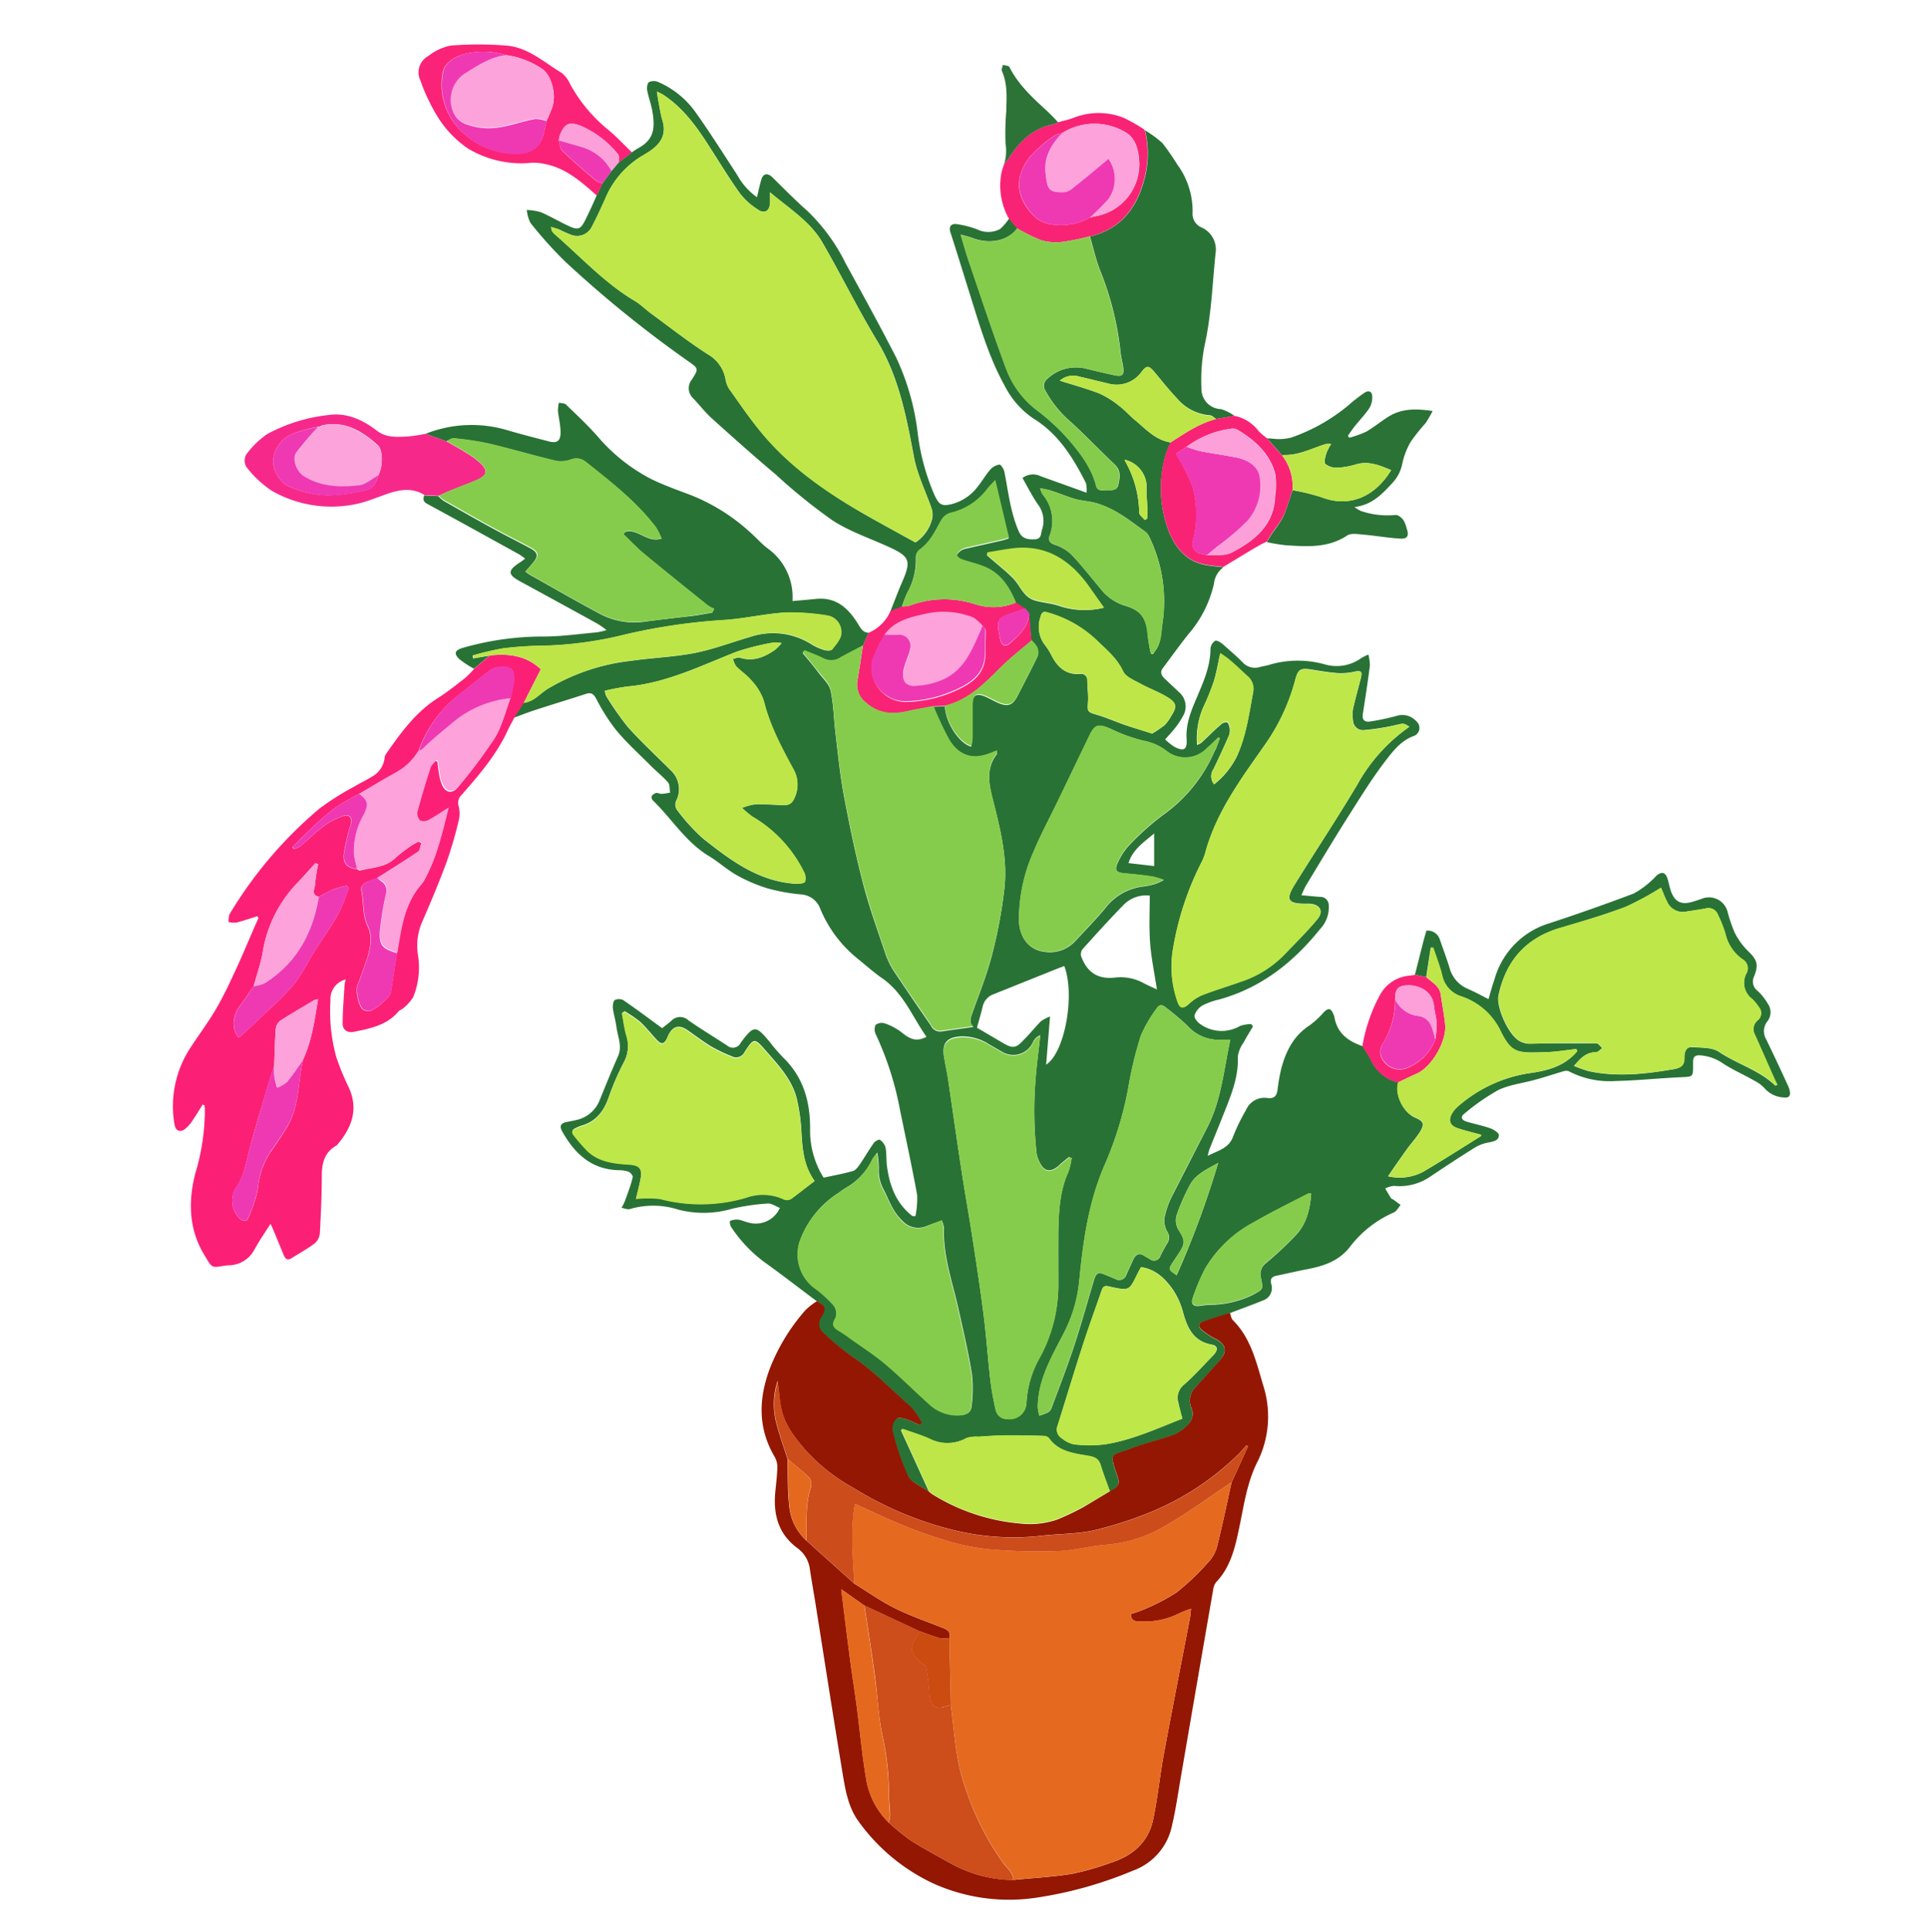 <svg xmlns="http://www.w3.org/2000/svg" viewBox="0 0 320 320.64"><title>christmas_cactus</title><path d="M104.89,25.27a10.68,10.68,0,0,1,1-.65c2.61-1.43,2.9-3.19,2.37-6.25-.2-1.13-.63-2.23-.84-3.36-.08-.45,0-1.2.31-1.39a1.87,1.87,0,0,1,1.54,0,14.81,14.81,0,0,1,6.17,5c2.4,3.38,4.62,6.89,6.89,10.37a11,11,0,0,0,3.31,3.74c.26-1.06.43-2,.75-3s1.07-1,1.77-.34C130.1,31.29,132,33.24,134,35a31.1,31.1,0,0,1,6.33,8.66c2.85,5.21,5.72,10.41,8.42,15.69a40.91,40.91,0,0,1,3.55,12.38,36.66,36.66,0,0,0,2.87,10.58c.71,1.45,1.16,1.73,2.72,1.37a7.86,7.86,0,0,0,4.4-2.94c.73-.89,1.3-1.92,2.06-2.79a2.62,2.62,0,0,1,1.54-.85c.23,0,.73.76.82,1.23.64,3.29,1,6.63,2.33,9.75.48,1.12,1.19,1.52,2.79,1.42,1.07-.07.91-1,1.12-1.58a4.57,4.57,0,0,0-.74-4.29c-.93-1.36-1.68-2.86-2.5-4.3a2.86,2.86,0,0,1,3-.3l7.63,2.74a5,5,0,0,0-.1-1.6c-2.11-4.16-4.52-8.1-8.62-10.65a14.26,14.26,0,0,1-4.81-5.39c-2.65-4.75-4.15-9.93-5.76-15.06-1.1-3.5-2.16-7-3.3-10.5-.33-1,.15-1.48,1-1.38a16.44,16.44,0,0,1,3.43.87A4.14,4.14,0,0,0,166,38a8.5,8.5,0,0,0,1.49-1.75l1.36,1.62c-1.51,2.1-4.56,2.75-7.49,1.62-.53-.2-1.09-.32-1.9-.56.5,1.65.86,3,1.31,4.29,2.06,6,4.05,12.1,6.28,18.07a15.44,15.44,0,0,0,5.09,6.82,35.32,35.32,0,0,1,5.16,4.76c2,2.29,3.86,4.69,4.63,7.74.24,1,1.11.73,1.8.73s1.66.13,1.88-.85c.25-1.15.5-2.34-.54-3.34-2.44-2.34-4.8-4.77-7.28-7.07a18.36,18.36,0,0,1-4.28-5.25,1.46,1.46,0,0,1,.38-2,6.89,6.89,0,0,1,6.33-1.66c1.58.4,3.18.76,4.77,1.11,1.27.28,1.62-.06,1.43-1.36-.13-.87-.37-1.72-.45-2.59a50.11,50.11,0,0,0-3.36-13.4c-.72-1.84-1.15-3.8-1.71-5.7,4.69-1.07,7.43-4.18,8.78-8.6a16.29,16.29,0,0,0,.37-9,18.23,18.23,0,0,1,2.89,2.12,42,42,0,0,1,2.45,3.54,13.06,13.06,0,0,1,2.55,8,2.45,2.45,0,0,0,1.39,2.42A4,4,0,0,1,201.76,42c-.54,5.07-.68,10.17-1.8,15.19a29.63,29.63,0,0,0-.55,7.23,3.35,3.35,0,0,0,3.25,3.48,7.8,7.8,0,0,1,2.25,1.13l-3.07.5c-.34-.22-.67-.6-1-.61a7.93,7.93,0,0,1-5.42-2.73c-1.38-1.44-2.61-3-3.89-4.54-.88-1-1.18-1-2,0a5.1,5.1,0,0,1-5.61,2c-1.59-.37-3.17-.78-4.77-1.14a3.39,3.39,0,0,0-3.24.67c2.23.71,4.42,1.3,6.52,2.11a14.3,14.3,0,0,1,3.23,2c1,.71,1.76,1.63,2.68,2.39,1.83,1.51,3.44,3.38,6,3.76a12.55,12.55,0,0,0-.86,2,20.18,20.18,0,0,0,.4,12.46c1.14,3,3,5.31,6.34,5.89.94.17,1.9.24,2.85.35a3.83,3.83,0,0,0-1.59,2.78,19.35,19.35,0,0,1-4.32,8.43c-1.43,1.82-2.79,3.7-4.17,5.55-.54.72-.15,1.28.37,1.78.74.72,1.52,1.41,2.26,2.14a3.11,3.11,0,0,1,.66,4.13,12.43,12.43,0,0,1-1.26,1.89c-.46.6-1,1.14-1.63,1.89a9.55,9.55,0,0,0,1.56,1.23c1.57.79,2.1.46,2-1.29-.18-2.54.78-4.77,1.73-7,1.09-2.57,2.22-5.12,2.23-8a1.75,1.75,0,0,1,.77-1.32c.27-.14.94.28,1.31.59,1.12,1,2.23,1.94,3.27,3a2.76,2.76,0,0,0,2.85.76c.58-.15,1.18-.23,1.75-.42a16.61,16.61,0,0,1,9.09,0,7,7,0,0,0,6-1.07,11,11,0,0,1,1.16-.58,7.44,7.44,0,0,1,.26,1.84c-.35,2.69-.76,5.36-1.17,8-.17,1.06.34,1.43,1.29,1.26a39.49,39.49,0,0,0,4.32-.92,3.11,3.11,0,0,1,3.27.9,1.43,1.43,0,0,1-.52,2.47c-2.06.78-3.38,2.49-4.6,4.09-2.31,3-4.32,6.3-6.37,9.52-2.35,3.72-4.6,7.49-6.87,11.24a14.79,14.79,0,0,0-.71,1.55c1.14.1,2.12.2,3.1.27a1.38,1.38,0,0,1,1.43,1.43,5.19,5.19,0,0,1-1.45,3.92c-4.43,5.53-9.77,9.74-16.71,11.67a12,12,0,0,0-2.8,1,3,3,0,0,0-1.32,1.66c-.09.4.49,1.16,1,1.46a6.06,6.06,0,0,0,6.56.28,5.8,5.8,0,0,1,1.86-.31l.28.4c-.51.86-1.06,1.7-1.51,2.59a5.34,5.34,0,0,0-1,2.37c.15,3.71-1.33,6.94-2.63,10.24-.69,1.75-1.41,3.48-2.1,5.22a8.69,8.69,0,0,0-.26,1.05c1.75-.92,3.52-1.24,4.22-3.25a33.11,33.11,0,0,1,2.15-4.4,3.31,3.31,0,0,1,3.53-1.95c1.08.14,1.53-.32,1.67-1.3a32.13,32.13,0,0,1,.59-3.42c.77-3,2.06-5.6,4.76-7.35a14.2,14.2,0,0,0,2.28-2.11c.83-.84,1.25-.77,1.69.36a2,2,0,0,1,.12.34c.44,2.71,2.29,4.07,4.7,4.88.46.74,1,1.45,1.36,2.22a6.62,6.62,0,0,0,4.57,3.79c-.65,2,.8,5,2.79,5.86,1.35.58,1.58,1,.83,2.27-.65,1.08-1.54,2-2.28,3.05-1,1.4-2,2.82-3.06,4.4a8.35,8.35,0,0,0,5.85-.76c3.22-1.9,6.38-3.93,9.56-5.91,0,0,0-.14,0-.22-1.29-.35-2.6-.66-3.87-1.08s-1.62-1.3-.9-2.52a4.55,4.55,0,0,1,.93-1.08,23.19,23.19,0,0,1,12.11-5.57c2.61-.38,5.09-1,7.07-2.92a8.72,8.72,0,0,0,.64-.71l-.17-.34c-1.65.18-3.3.46-5,.52-4.67.14-5.69.28-7.53-3.45a11.16,11.16,0,0,0-6.61-5.83,4.61,4.61,0,0,1-3.12-3.48c-.38-1.55-1-3-1.47-4.58l-.41,0-.75,4.88-1.87-.39c.47-1.84.93-3.69,1.4-5.53.16-.61.34-1.2.51-1.8A2.13,2.13,0,0,1,239,156c.54,1.54,1.11,3.07,1.59,4.63a5.22,5.22,0,0,0,3,3.47c1.16.5,2.27,1.11,3.47,1.72.33-1.18.62-2.25,1-3.32a13.51,13.51,0,0,1,9.19-9.3q7-2.3,13.86-4.89a13.69,13.69,0,0,0,3.12-2.28c.31-.24.54-.59.86-.83.76-.56,1.33-.39,1.64.53.24.68.34,1.4.57,2.07.62,1.83,1.67,2.39,3.5,1.9.53-.15,1.06-.34,1.59-.51a3.18,3.18,0,0,1,4.35,2.16,24.88,24.88,0,0,0,1.15,3.38,11.44,11.44,0,0,0,2.13,3c1.6,1.54,1.92,2.26,1.12,4.31a1.93,1.93,0,0,0,.6,2.43,9.07,9.07,0,0,1,1.69,2.14,2.43,2.43,0,0,1-.1,2.91,2.63,2.63,0,0,0-.21,2.93c1.22,2.51,2.39,5,3.57,7.57a4,4,0,0,1,.38,1.12c.12.75-.19,1.11-1,1a4.5,4.5,0,0,1-3.23-1.57,6,6,0,0,0-1.69-1.23c-1.73-1-3.55-1.78-5.2-2.86a7.49,7.49,0,0,0-3.76-1.33c-.84-.06-1.18.26-1.18,1.05,0,.16,0,.32,0,.48,0,2.08,0,2-2,2.1-3.63.16-7.25.55-10.87.63a14.67,14.67,0,0,1-7.76-1.62,1.36,1.36,0,0,0-.87,0c-1.59.46-3.16,1-4.76,1.42-2,.57-4.21.8-6.07,1.7a36,36,0,0,0-5.65,3.93c-.71.53-.4,1.07.33,1.29,1.34.41,2.72.67,4,1.13.56.2,1.44.77,1.42,1.13,0,.9-.93,1.07-1.77,1.23a6.64,6.64,0,0,0-2.31.89c-2.5,1.57-5,3.21-7.41,4.83a9,9,0,0,1-5.92,1.47,4.4,4.4,0,0,0-1.46.43c.32.55.64,1.11,1,1.66.06.08.22.09.31.16l1.25.92c-.37.42-.65,1-1.12,1.24A18.39,18.39,0,0,0,224,207c-1.87,2.38-4.5,3.17-7.3,3.69-1.56.3-3.12.68-4.69,1-.88.16-1.26.49-1,1.46a2.16,2.16,0,0,1-1.43,2.69c-1.8.74-3.63,1.39-5.45,2.09-1.5.47-3,.9-4.49,1.43-.8.29-.74.93-.17,1.4a12.6,12.6,0,0,0,2.18,1.43c1.82.91,2.13,2,.82,3.59s-2.73,3-4.07,4.52a3.08,3.08,0,0,0-.67,3.42,2.35,2.35,0,0,1-.5,2.67,7.13,7.13,0,0,1-2.38,1.73c-2.39.88-4.9,1.42-7.25,2.35-3,1.21-3.62.4-2.21,4.34.54,1.51.34,1.9-1.18,2.72-.52-1.47-1.09-2.91-1.56-4.39-.33-1-.94-1.32-2-1.5-2.39-.42-4.93-.66-6.55-2.9a1.17,1.17,0,0,0-.84-.41c-2.17-.06-4.34-.11-6.52-.09-1.46,0-2.91.13-4.37.22a5.26,5.26,0,0,0-2,.23,6.5,6.5,0,0,1-6.09.12c-1.45-.66-3-1.11-4.51-1.65l-.24.22q2.34,5.1,4.66,10.2c-1.21-.87-2.91-1.48-3.52-2.65a41.52,41.52,0,0,1-2.59-7.55,2.44,2.44,0,0,1,.58-1.9c.23-.26,1.1-.12,1.61,0a20.61,20.61,0,0,1,2.31,1l.35-.41a13.44,13.44,0,0,0-1.84-2.63c-3.23-2.83-6.19-6-9.79-8.37a44.93,44.93,0,0,1-4.78-3.95,1.9,1.9,0,0,1-.26-2.6c.82-1.38.7-1.78-.76-2.61-2.91-2.18-5.78-4.4-8.73-6.52a22.89,22.89,0,0,1-5.46-5.82,1.55,1.55,0,0,1-.15-.94,2.87,2.87,0,0,1,1.34-.22c.66.09,1.28.42,1.94.54a4.36,4.36,0,0,0,5-2.48c-.68-.26-1.38-.78-2-.73a36.11,36.11,0,0,0-5.87.85,16.84,16.84,0,0,1-9,.16,13.62,13.62,0,0,0-8-.1c-.41.13-.95-.12-1.42-.2a8,8,0,0,0,.56-1.09c.47-1.33,1-2.66,1.31-4,.06-.23-.38-.77-.7-.9a5,5,0,0,0-1.65-.25c-4.52-.12-7.3-2.76-9.36-6.44-.47-.83-.28-1.35.67-1.54.55-.12,1.1-.21,1.64-.34a5.37,5.37,0,0,0,3.89-3.25c1-2.46,2-4.94,3.09-7.4.7-1.66-.08-3.22-.29-4.82-.14-1.06-.46-2.1-.6-3.17,0-.42.05-1.11.32-1.27a1.59,1.59,0,0,1,1.41,0c2.13,1.46,4.19,3,6.45,4.66.34-.27,1-.74,1.56-1.25a2,2,0,0,1,2.8-.06c2.09,1.46,4.28,2.78,6.41,4.17a1.45,1.45,0,0,0,2.3-.47c2.16-2.91,2.48-2.89,4.78-.12a31.72,31.72,0,0,0,2.27,2.63c3.32,3.23,4.45,7.24,4.45,11.72a14.67,14.67,0,0,0,2.24,8.19c1.69-.37,3.3-.66,4.86-1.1.45-.13.84-.66,1.14-1.09.8-1.18,1.51-2.42,2.34-3.58.21-.3.88-.63,1-.52a2.41,2.41,0,0,1,.94,1.28c.19,1.05.1,2.15.25,3.22.45,3.23,1.56,6.13,4.23,8.17l.48,0a14.25,14.25,0,0,0,.28-3.53c-.86-4.71-1.88-9.39-2.84-14.08a51.93,51.93,0,0,0-4-12.51,1.87,1.87,0,0,1-.06-1.61,1.74,1.74,0,0,1,1.59-.24,9.84,9.84,0,0,1,2.86,1.57c1.39,1.15,2.49,1.45,4,.64-2.33-3.31-3.79-7.21-7.27-9.66-1.46-1-2.82-2.23-4.22-3.36a20.86,20.86,0,0,1-6.11-8.16,3.65,3.65,0,0,0-3.22-2.45,31.23,31.23,0,0,1-5.54-1,26,26,0,0,1-5.12-2.19c-1.59-.89-3-2.18-4.53-3.12-3.93-2.32-6.24-6.25-9.42-9.31a.78.78,0,0,1-.16-.72,1.33,1.33,0,0,1,.74-.5c.25-.05.54.16.81.15.5,0,1-.13,1.49-.2-.11-.58,0-1.33-.37-1.73-.88-1-2-1.87-2.93-2.83-1.89-1.89-3.89-3.7-5.6-5.75a30.82,30.82,0,0,1-3.32-5.2c-.44-.81-.8-1.18-1.72-.89-2.76.9-5.54,1.74-8.31,2.64-1.24.4-2.46.87-3.69,1.32l1.56-2.45c1.65-.17,2.64-1.44,3.93-2.26a34.33,34.33,0,0,1,13.83-4.71c3.54-.52,7.16-.63,10.67-1.31,3.11-.61,6.12-1.77,9.19-2.66a11.93,11.93,0,0,1,10.14,1.16,9.07,9.07,0,0,0,2.18,1c.41.12,1.13.15,1.32-.09.62-.82,1.49-1.76,1.49-2.67a2.8,2.8,0,0,0-2.22-2.93,36.76,36.76,0,0,0-7.24-.51c-3.5.22-7,1.09-10.45,1.26a99.11,99.11,0,0,0-15.83,2.35,62.82,62.82,0,0,1-13,1.87,65.55,65.55,0,0,0-7.28.44,46.46,46.46,0,0,0-5.13,1.2l.1.48,2.7-.47-2.57,2.17a15,15,0,0,1-2.46-1.62c-.93-.91-.69-1.45.54-1.82a48.14,48.14,0,0,1,13.45-1.9c3,0,6-.44,8.94-.7a13.89,13.89,0,0,0,1.53-.37,14.9,14.9,0,0,0-1.53-1.07q-6.39-3.52-12.79-7c-2.11-1.15-2.13-1.8-.11-3.12.26-.17.51-.36.92-.66a10.39,10.39,0,0,0-1-.72c-5.09-2.81-10.18-5.63-15.29-8.4-.69-.37-.63-.8-.48-1.37l2.32.1a7,7,0,0,0,1,.84c2.74,1.56,5.47,3.12,8.24,4.63,2,1.09,4,2.09,6,3.16,1.36.72,1.46,1.36.44,2.52L87.2,94.87c.29.21.47.36.67.48,3.75,2.11,7.48,4.27,11.29,6.3a12.18,12.18,0,0,0,7.47,1.57c2.76-.37,5.53-.68,8.29-1,1.11-.14,2.2-.36,3.31-.55l.3-.62a5.34,5.34,0,0,1-1.06-.56c-3.58-2.87-7.16-5.74-10.69-8.66-1.17-1-2.21-2.09-3.31-3.14l.26-.39c2.1-.68,3.64,1.86,6.06,1.09a10.06,10.06,0,0,0-.9-1.83c-3.27-4.31-7.51-7.58-11.7-10.91a2.47,2.47,0,0,0-2.46-.36,5,5,0,0,1-2.45.21c-3.76-.9-7.46-2-11.22-2.88a48.32,48.32,0,0,0-5.75-.86c-.39,0-.83.31-1.24.48L70.62,72a20.74,20.74,0,0,1,13.6-.6c2.26.67,4.54,1.25,6.82,1.84,1.39.37,2,0,2-1.48,0-1.22-.33-2.43-.44-3.64a5.79,5.79,0,0,1,.17-1.29c.4.1.91.07,1.17.31,1.77,1.71,3.58,3.4,5.21,5.24a29.31,29.31,0,0,0,8.93,7.12c2.14,1.05,4.4,1.84,6.64,2.69a32.08,32.08,0,0,1,9.85,6.21c.93.82,1.75,1.76,2.72,2.53a9.91,9.91,0,0,1,4.24,8.82c1.3-.11,2.59-.22,3.88-.35,3.46-.36,5.49,1.65,7.09,4.3.42.69.79,1.3,1.68,1.31l-.93,2.13c-1.23.66-2.47,1.29-3.67,2a2.79,2.79,0,0,1-2.94.21c-1-.52-2.07-.89-3.11-1.33l-.31.37c.83,1,1.7,2,2.5,3.08s1.87,2,2.12,3.09c.52,2.32.54,4.74.83,7.12.41,3.4.73,6.82,1.36,10.18.9,4.81,1.89,9.62,3.11,14.36,1,4,2.43,7.92,3.74,11.84a13.66,13.66,0,0,0,1.55,3.22c2,3,4,5.92,6.05,8.9a1.74,1.74,0,0,0,1.86,1c1.79-.28,3.58-.51,5.22-.74-.59-.41-.59-1.15-.26-2.08,1.17-3.26,2.47-6.49,3.34-9.84a79.35,79.35,0,0,0,2.06-11c.57-5.16-.73-10.16-2-15.12-.62-2.51-1-4.94.72-7.19.08-.1,0-.29.06-.56-.32.12-.53.18-.73.27-3,1.3-5.44.72-7.16-2a52.49,52.49,0,0,1-2.65-5.62l1.89-.08c.1,2.64,2.3,6.13,4.36,6.7a11.09,11.09,0,0,0,.21-1.37c0-1.87,0-3.75,0-5.62,0-1.53.64-1.93,2.06-1.34.77.32,1.49.76,2.25,1.09,1.59.67,2.39.36,3.19-1.2,1.13-2.2,2.28-4.39,3.34-6.61a2,2,0,0,0-.15-1.4,4.84,4.84,0,0,0-.91-1.09c-.06-.58-.13-1.16-.18-1.74-.08-.92-.15-1.85-.22-2.78l-.67-.73-1.52-1c-1.09-2.64-2.61-4.91-5.38-6-1.18-.47-2.44-.74-3.64-1.17-.32-.11-.78-.49-.77-.73s.4-.64.7-.85a2.83,2.83,0,0,1,1-.36c1.94-.45,3.88-.87,5.82-1.32.36-.08.71-.21,1.09-.33-.77-3.23-1.5-6.3-2.27-9.57-.52.56-.92,1-1.26,1.37a10.65,10.65,0,0,1-6.26,4.11,2.64,2.64,0,0,0-1.52,1.3c-1,1.79-1.86,3.61-3.61,4.83a1.44,1.44,0,0,0-.48,1.09,11.29,11.29,0,0,1-1.48,6,22.2,22.2,0,0,0-.88,2.32l-1.91.76c.65-1.62,1.24-3.26,1.94-4.86,1.61-3.69,1.38-4.34-2.27-6-3.12-1.42-6.44-2.53-9.27-4.38a92.63,92.63,0,0,1-9.38-7.59c-3.58-3-7.12-6.17-10.62-9.32-1.09-1-2-2.15-3-3.24a2.28,2.28,0,0,1-.29-3.22c1.12-1.78,1.13-1.8-.68-3.06A194.18,194.18,0,0,1,93.9,43.5,66.69,66.69,0,0,1,88.05,37a5.82,5.82,0,0,1-.61-2.15,9.3,9.3,0,0,1,2.33.37c1.63.7,3.16,1.63,4.78,2.36,1.39.63,1.85.43,2.56-1S98.4,33.89,99,32.51l.94-2,1.5-2.08,1.21-1.44Zm22.92,6.65c0,.84,0,1.31,0,1.78-.07,1.32-.94,1.84-2,1.09a11.62,11.62,0,0,1-2.93-2.6c-1.77-2.46-3.34-5.07-5-7.63-2.12-3.35-4.38-6.58-7.77-8.81-.27-.18-.57-.3-1.08-.57.1.68.15,1.07.22,1.45.22,1.09.36,2.21.68,3.27.88,2.82-.66,4.38-2.82,5.65l-.1.07A15,15,0,0,0,100.44,33c-.7,1.57-1.42,3.13-2.22,4.65A2.73,2.73,0,0,1,94.87,39a21.07,21.07,0,0,1-2.07-.92c-.38-.16-.79-.25-1.34-.42a3.64,3.64,0,0,0,.13.62,2.12,2.12,0,0,0,.35.48C96.38,42.6,100.36,47,105.45,50c.92.55,1.7,1.32,2.57,2,3.13,2.29,6.18,4.69,9.43,6.78a6,6,0,0,1,3,4.23,4.23,4.23,0,0,0,.59,1.55c1.71,2.4,3.38,4.86,5.25,7.13,4.91,5.95,11.17,10.22,17.81,14,2.59,1.46,5.2,2.88,7.84,4.34a6.57,6.57,0,0,0,2.78-3.93,3.31,3.31,0,0,0-.13-1.81c-1-2.82-2.34-5.54-2.89-8.43-1.26-6.68-2.49-13.28-6.09-19.25-3.24-5.36-6-11-9.14-16.42C134.44,36.74,131.05,34.66,127.81,31.92Zm106.11,88.7c-1-.67-.94-.59-2.55-.22a38.86,38.86,0,0,1-4.93.76,1.64,1.64,0,0,1-1.87-1.61,5.66,5.66,0,0,1,0-1.88c.38-1.75.89-3.48,1.32-5.22.25-1,0-1.17-1-1a10,10,0,0,1-2.71.27c-1.51-.1-3-.36-4.5-.6-1.87-.29-2.24-.06-2.71,1.76a33.64,33.64,0,0,1-5.06,10.77c-3.93,5.61-8.06,11.14-9.88,17.94a8.78,8.78,0,0,1-.68,1.66,49.31,49.31,0,0,0-4.68,14.4,17.49,17.49,0,0,0,.75,8.49c.42,1.27,1,1.32,1.94.44a7.48,7.48,0,0,1,2.15-1.43c2.12-.82,4.3-1.48,6.45-2.24a17.8,17.8,0,0,0,7.25-4.52c1.84-1.94,3.76-3.8,5.46-5.86,1.09-1.32.42-2.44-1.31-2.55h-.72c-2.87,0-3.29-.68-1.77-3.14,3.45-5.57,7.07-11,10.43-16.66A28.51,28.51,0,0,1,233.92,120.62Zm41.76,26.7a48.43,48.43,0,0,1-5.92,3.21c-3.53,1.33-7.18,2.4-10.81,3.47-5.7,1.67-9,5.44-10.24,11.19-.41,2,1.7,6.63,3.49,7.58a3.36,3.36,0,0,0,1.47.45c1.32,0,2.63-.07,4-.07,2.42,0,4.85,0,7.27,0,.34,0,.67.52,1,.8-.36.24-.71.68-1.07.69-1.64,0-2.55,1-3.63,2.26a19.74,19.74,0,0,0,2.48.88c4.7,1,9.36.47,14-.32,1.33-.23,1.89-.7,1.84-2,0-.81.26-1.76,1.29-1.67,1.53.12,3.35,0,4.51.82,3,2,6.64,3,9.28,5.55,0,0,.14,0,.35-.09-.24-.51-.49-1-.7-1.49-1-2.26-2-4.52-3-6.78a1.91,1.91,0,0,1,.46-2.48,1.51,1.51,0,0,0,.16-2.16,7.22,7.22,0,0,0-1.14-1.38,3.31,3.31,0,0,1-.93-4.2,1.73,1.73,0,0,0-.67-2.38,7.09,7.09,0,0,1-2.83-4.3,21.66,21.66,0,0,0-1.24-3.11,1.68,1.68,0,0,0-2.05-1c-1,.18-2,.34-3.07.49a2.85,2.85,0,0,1-3.34-1.7C276.26,148.77,276,148,275.68,147.32ZM135.21,196c-1.73-2.39-2-5-2.17-7.8a32.11,32.11,0,0,0-.77-5.79c-.78-3.21-3-5.57-5.13-8-1.93-2.21-2-2.21-3.58.21a1.54,1.54,0,0,1-2.14.67,26,26,0,0,1-3.24-1.54c-1.4-.84-2.71-1.83-4.05-2.77s-2.39-.77-3.19.79c-.09.17-.15.37-.24.55-.49,1-.93,1.07-1.69.25-.93-1-1.77-2.07-2.77-3a20.36,20.36,0,0,0-2.57-1.75l-.44.31c.23,1.18.38,2.39.7,3.56a5.81,5.81,0,0,1-.33,4.49,43.75,43.75,0,0,0-2.57,5.92c-.82,2.34-2.14,4.07-4.62,4.74a7.53,7.53,0,0,0-.88.38c-.56.25-.71.63-.3,1.12A31.55,31.55,0,0,0,97.51,191c1.93,1.81,4.41,2.08,6.9,2.24,1.78.11,2.25.71,1.9,2.47-.21,1.08-.49,2.14-.75,3.23a18.15,18.15,0,0,1,4,0,26.63,26.63,0,0,0,14.28-.2,8.24,8.24,0,0,1,6.31.29,1.42,1.42,0,0,0,1.19-.1C132.6,198,133.81,197.06,135.21,196Zm42.66-3.79-.45-.19c-.54.45-1.11.88-1.63,1.37-1.39,1.28-2.52,1.09-3.28-.6a5,5,0,0,1-.46-1.36,64.56,64.56,0,0,1-.13-12.89c.19-2.25.49-4.49.74-6.73a2.21,2.21,0,0,0-1.17,1.05,3.57,3.57,0,0,1-5.15,1.71l-2.18-1.25A8.11,8.11,0,0,0,159.5,172c-2.33.13-3.19,1.1-2.81,3.39.2,1.22.47,2.42.66,3.65.77,5.2,1.5,10.4,2.3,15.6.56,3.65,1.22,7.29,1.78,10.94.66,4.29,1.32,8.59,1.86,12.89.44,3.48.67,7,1.07,10.46a48.34,48.34,0,0,0,.89,5,1.88,1.88,0,0,0,2,1.45,2.76,2.76,0,0,0,3.12-2.7,17.21,17.21,0,0,1,1.95-7,25.09,25.09,0,0,0,3.33-12.22c0-3,0-6.06,0-9.08.07-3.4.24-6.78,1.68-10A11.31,11.31,0,0,0,177.87,192.19Zm-21.56,10.34c-.88.33-1.67.6-2.44.9a3.54,3.54,0,0,1-4.13-.88c-1.5-1.41-2.13-3.24-3-5a6.71,6.71,0,0,1-.88-3.67,15.59,15.59,0,0,0-.24-2.61,10.51,10.51,0,0,0-.8,1.06,10.59,10.59,0,0,1-4.17,4.64,16.14,16.14,0,0,0-1.49,1,15.83,15.83,0,0,0-6.36,7.88,7,7,0,0,0,2.33,7.8,19.65,19.65,0,0,1,3.32,3,2.26,2.26,0,0,1,.24,2.08c-.75,1.16-.21,1.62.67,2.14a19.22,19.22,0,0,1,1.69,1.14c2,1.44,4.08,2.79,6,4.38,2.46,2.08,4.74,4.38,7.14,6.53a6.87,6.87,0,0,0,4.89,1.94c1,0,2.07-.28,2.17-1.46a21.88,21.88,0,0,0,.07-5.36c-.61-3.73-1.48-7.42-2.3-11.11-1-4.39-2.53-8.67-2.35-13.27A5.38,5.38,0,0,0,156.31,202.53Zm-26.57-95.8a5.1,5.1,0,0,0-1.31-.12,42.9,42.9,0,0,0-6.13,1.52c-5.94,2.32-11.67,5.21-18.16,5.79a37.52,37.52,0,0,0-3.76.71,3.55,3.55,0,0,0,.24.88,48.08,48.08,0,0,0,3.61,5.16c2.24,2.49,4.71,4.77,7.08,7.14a4.27,4.27,0,0,1,.88,5.15,1.57,1.57,0,0,0,.14,1.39,32.06,32.06,0,0,0,4.31,4.76c4.54,3.6,9.19,7.12,15.31,7.54.57,0,1.48,0,1.66-.34a2.24,2.24,0,0,0-.25-1.73,21.81,21.81,0,0,0-8.49-9.06,14.72,14.72,0,0,1-1.72-1.45,9.09,9.09,0,0,1,2-.57,41.28,41.28,0,0,1,4.31.1c1.51.11,2-.16,2.55-1.55a5.2,5.2,0,0,0-.39-4.5c-1.94-3.58-3.88-7.14-4.84-11.17a9.26,9.26,0,0,0-2-3.37c-.74-.92-1.78-1.59-2.62-2.44a3.84,3.84,0,0,1-.52-1.22c.39-.08.84-.32,1.18-.21,2.21.69,4.07-.09,5.83-1.33A10.07,10.07,0,0,0,129.74,106.73Zm74.46,65.81c-.6,0-1.07,0-1.54,0a6.91,6.91,0,0,1-5.55-2.3,43.34,43.34,0,0,0-3.65-3.08c-.61-.53-1.1-.42-1.48.2a22.53,22.53,0,0,0-2.62,4.5,63.33,63.33,0,0,0-2.05,8.47,57.88,57.88,0,0,1-3.92,12.91c-2.76,6.3-3.63,12.9-4.28,19.63a23.71,23.71,0,0,1-2.5,8.29c-2,3.94-4.3,7.72-4.36,12.33a8.07,8.07,0,0,0,.26,1.44,10.49,10.49,0,0,0,1.51-.58,1.46,1.46,0,0,0,.54-.77c1.25-3.36,2.55-6.7,3.68-10.1,1.2-3.63,2.22-7.32,3.32-11,.38-1.26.71-1.42,1.9-.93l1.66.69a1.26,1.26,0,0,0,1.85-.74c.37-.84.76-1.67,1.14-2.51s1-1.12,1.81-.59c.3.19.62.36.93.55a1.1,1.1,0,0,0,1.75-.55c.36-.71.73-1.42,1.15-2.1a1.68,1.68,0,0,0,0-1.88,3.83,3.83,0,0,1-.49-2.24,14.06,14.06,0,0,1,1.23-3.6c2-3.92,4-7.8,6-11.71C202.72,182.43,203.13,177.5,204.2,172.54Zm-1.73-50-.23-.15c-.63.6-1.25,1.2-1.9,1.78a5,5,0,0,1-6.67.49,8.91,8.91,0,0,0-3.93-1.74,28,28,0,0,1-5.47-2c-2-.84-2.55-.7-3.46,1.18q-2.55,5.3-5.09,10.57c-1.42,3-3,5.83-4.23,8.84a27.79,27.79,0,0,0-2.36,11.15c.05,3,1.74,5,4.22,5.28a5.68,5.68,0,0,0,5.11-1.77c1.66-1.77,3.36-3.53,4.93-5.39a9.33,9.33,0,0,1,6.33-3.67,12.67,12.67,0,0,0,2.1-.45,10.13,10.13,0,0,0,1.35-.64,15.33,15.33,0,0,0-1.89-.56c-1.5-.21-3-.39-4.5-.51s-1.87-.53-1.23-1.84a10.59,10.59,0,0,1,1.89-2.87,45,45,0,0,1,5.59-5,25,25,0,0,0,8.49-10.44c.1-.22.24-.42.33-.64C202.07,123.6,202.26,123.06,202.47,122.52Zm-6.22,112.92c-.24-.95-.49-1.78-.65-2.63a2.77,2.77,0,0,1,.86-3c1.74-1.51,3.28-3.26,4.9-4.91.85-.87.8-1.59-.22-1.78-3.09-.55-4.08-2.8-4.8-5.44a12.41,12.41,0,0,0-1.65-3.67c-1.29-1.84-2.88-3.41-5.31-3.76l-.37.68c-1.62,3.15-1.24,3.38-5.07,2.5-.73-.16-.92.21-1.1.73-1.11,3.21-2.26,6.4-3.3,9.62-1.38,4.25-2.65,8.52-4,12.78a1.7,1.7,0,0,0,.71,2.09,4.8,4.8,0,0,0,2,1,21,21,0,0,0,5.2,0C187.9,239,192,237.09,196.25,235.44Zm-5.22-127,.38.07a2.86,2.86,0,0,1,.24-.42c1.17-1.44,1-3.18,1.31-4.88A24.4,24.4,0,0,0,190.7,89a2.25,2.25,0,0,0-.67-.8c-1.41-1-2.81-2.11-4.31-3a16.49,16.49,0,0,0-3.52-1.62c-1.2-.39-2.5-.41-3.71-.75-1.38-.38-2.71-1-4.08-1.4-.5-.17-1-.24-1.76-.4a4.29,4.29,0,0,0,.39,1,6.85,6.85,0,0,1,1.16,6.94c-.23.7,0,1.12.82,1.42a7.43,7.43,0,0,1,2.76,1.59c1.68,1.75,3.17,3.69,4.75,5.55a8.17,8.17,0,0,0,4,2.93c2.9.82,3.78,2.11,4,5.18A27.39,27.39,0,0,0,191,108.42Zm.14,13.31a20.07,20.07,0,0,0,2.14-1.45,6.93,6.93,0,0,0,1.11-1.55c.93-1.45.91-2.06-.55-3s-3.09-1.48-4.58-2.31c-1-.57-2.41-1.12-2.85-2-1.05-2.26-2.85-3.69-4.54-5.33a19.31,19.31,0,0,0-8.06-4.5c-.64-.2-1,0-1.15.77a4.89,4.89,0,0,0,.79,4.69,11.22,11.22,0,0,1,1.13,1.84c1,1.87,2.39,3.07,4.66,2.91a1,1,0,0,1,1.19,1c0,1.23.2,2.47.12,3.7-.11,1.6-.08,1.61,1.48,2.07s3.18,1.18,4.79,1.74C188.19,120.81,189.55,121.21,191.17,121.73Zm26.46,76.33a2.07,2.07,0,0,0-.52,0c-3,1.55-6,3-8.89,4.69a20.64,20.64,0,0,0-8.18,7.71,34,34,0,0,0-2.08,4.93c-.35,1,.14,1.42,1.18,1.28.51-.06,1-.15,1.54-.17a16.64,16.64,0,0,0,7.16-1.61c1.8-1,1.86-.86,1.45-2.85a2.29,2.29,0,0,1,.8-2.44,58.71,58.71,0,0,0,5.14-4.83C216.92,202.92,217.44,200.55,217.63,198.06Zm-41-37.79-1.09.41L164.92,165a2.8,2.8,0,0,0-1.82,2.06c-.3,1.23-.66,2.45-.95,3.5l4.25,2.5c1.69,1,2.22.93,3.52-.48,1-1,1.87-2.09,2.85-3.09a6.84,6.84,0,0,1,1.51-.79c-.24,2.93-.44,5.43-.65,8C176.77,174.67,178.48,165,176.62,160.27Zm14.21-11.7a5.31,5.31,0,0,0-4.32,1.51c-2.35,2.4-4.59,4.89-6.83,7.37a1.39,1.39,0,0,0-.26,1.16c1,2.74,2.81,3.9,5.65,3.57a7.94,7.94,0,0,1,4.73.92c.74.4,1.53.73,2.21,1.05-.4-2.65-.94-5.17-1.13-7.73S190.83,151.26,190.83,148.57Zm-7.58-47.72c-.94-1.31-1.82-2.58-2.74-3.83-3-4.12-6.88-6.62-12.23-6-1.47.16-2.93.46-4.4.69l-.08.4,1.5,1.28c1,.86,2,1.66,2.9,2.6.71.75,1.17,1.72,1.85,2.49a3.67,3.67,0,0,0,1.63,1.1c1.29.38,2.67.47,3.95.87A13.28,13.28,0,0,0,183.25,100.85Zm18.24,29.28a13.74,13.74,0,0,0,3.72-4.51c1.6-3.44,2.06-7.1,2.75-10.73a2.75,2.75,0,0,0-1-2.68c-.91-.83-1.8-1.7-2.74-2.5-.53-.47-1.14-.86-1.72-1.28-.38,1.71-.62,3.21-1.07,4.65a40.31,40.31,0,0,1-1.76,4.32,12.92,12.92,0,0,0-1,6.18,3.51,3.51,0,0,0,.74-.38c1.07-1,2.12-2.06,3.21-3a1.34,1.34,0,0,1,1-.39c.24.08.41.61.46,1A2.56,2.56,0,0,1,204,122c-.82,1.89-1.69,3.77-2.59,5.63A2.09,2.09,0,0,0,201.49,130.13Zm-6.22,81.5A154.15,154.15,0,0,0,202.19,193c-1.75,1-3.66,1.8-4.66,3.6a33.13,33.13,0,0,0-2.26,5.14,3.07,3.07,0,0,0,.3,2.31c1.12,1.78,1.21,2.24.05,4-.28.43-.57.86-.86,1.29C193.88,210.68,193.88,210.68,195.27,211.63ZM190,86.31l.4-.24c0-.44.07-.87.06-1.31-.05-1.43-.22-2.86-.16-4.29a4.69,4.69,0,0,0-3.61-4.17,1.55,1.55,0,0,0,.05.23,17.78,17.78,0,0,1,2.34,8.55C189.08,85.48,189.69,85.9,190,86.31Zm-2.71,56.93,4.27.49v-5.41C189.76,139.85,188,141,187.3,143.24Z" style="fill:#297235"/><path d="M184.22,247.49c1.52-.82,1.72-1.21,1.18-2.72-1.41-3.94-.83-3.13,2.21-4.34,2.35-.93,4.86-1.47,7.25-2.35a7.13,7.13,0,0,0,2.38-1.73,2.35,2.35,0,0,0,.5-2.67,3.08,3.08,0,0,1,.67-3.42c1.34-1.52,2.75-3,4.07-4.52s1-2.68-.82-3.59a12.6,12.6,0,0,1-2.18-1.43c-.57-.47-.63-1.11.17-1.4,1.48-.53,3-1,4.49-1.43.15.4.19.91.47,1.19,3.1,3.09,3.93,7.15,5.14,11.14a16.82,16.82,0,0,1-1.18,12.65c-1.67,3.46-2.14,7.16-2.92,10.81-.67,3.21-1.42,6.4-3.8,8.9a2.51,2.51,0,0,0-.49,1.21q-2.7,15.57-5.37,31.14c-.46,2.68-.84,5.37-1.46,8a10.08,10.08,0,0,1-6.49,7.53,66.54,66.54,0,0,1-16,4.48A30.56,30.56,0,0,1,155,312.63a31.92,31.92,0,0,1-12.59-10.47c-1.56-2.21-2.06-4.85-2.49-7.43-1.59-9.57-3.07-19.16-4.59-28.73-.3-1.86-.63-3.7-.91-5.56a5.09,5.09,0,0,0-2.07-3.51c-3.08-2.28-4-5.42-3.69-9.08.12-1.39.31-2.78.36-4.18a3.51,3.51,0,0,0-.4-1.81c-2.88-4.83-2.73-9.76-.8-14.86a32.57,32.57,0,0,1,5.84-9.54,11.63,11.63,0,0,1,1.94-1.52c1.46.83,1.58,1.23.76,2.61a1.9,1.9,0,0,0,.26,2.6,44.93,44.93,0,0,0,4.78,3.95c3.6,2.4,6.56,5.54,9.79,8.37A13.44,13.44,0,0,1,153,236.1l-.35.41a20.61,20.61,0,0,0-2.31-1c-.51-.16-1.38-.3-1.61,0a2.44,2.44,0,0,0-.58,1.9,41.52,41.52,0,0,0,2.59,7.55c.61,1.17,2.31,1.78,3.52,2.65a4.14,4.14,0,0,0,.46.37,32.93,32.93,0,0,0,14.58,4.87,14,14,0,0,0,6.21-.67,41.63,41.63,0,0,0,4.32-2.06C181.31,249.25,182.75,248.35,184.22,247.49Zm-50.39,8.18,7.93,7.13c2.23,1.37,4.37,2.91,6.7,4.07,2.56,1.28,5.29,2.21,7.95,3.27.82.32,1.46.7,1.16,1.74a5.49,5.49,0,0,1-1.57,0c-1.16-.32-2.29-.77-3.43-1.17l-9.14-4.27-3.8-2.68c.54,4.26,1,8.12,1.51,12,.34,2.56.76,5.11,1.09,7.67.51,3.86.85,7.75,1.5,11.58a13.08,13.08,0,0,0,3.77,7.46,39.68,39.68,0,0,0,3.58,2.92c2.14,1.37,4.39,2.57,6.62,3.81A21.69,21.69,0,0,0,168.17,312c3.24-.32,6.5-.49,9.71-1a46.14,46.14,0,0,0,6.44-1.83c3.63-1.15,6.28-3.39,7.08-7.21.75-3.58,1.11-7.24,1.77-10.83,1.4-7.55,2.89-15.09,4.34-22.63.08-.43.1-.87.18-1.5a15.37,15.37,0,0,0-1.9.73,12.86,12.86,0,0,1-6.84,1.36c-.77,0-1.21-.26-1.27-1.22a18.52,18.52,0,0,0,2.09-.73,34.57,34.57,0,0,0,5.48-2.83,40.4,40.4,0,0,0,5.12-4.85,6.34,6.34,0,0,0,1.59-2.61c.91-3.59,1.65-7.22,2.45-10.83l2.75-6-.29-.15a18.1,18.1,0,0,1-1.24,1.39A45.58,45.58,0,0,1,190.85,251a64.41,64.41,0,0,1-9.39,3c-2.94.63-6,.54-9,.92a41.37,41.37,0,0,1-14-.94A57.36,57.36,0,0,1,141.76,247a30.66,30.66,0,0,1-8-6.26c-1.78-2.06-3.5-4.18-4.08-6.92-.31-1.44-.4-2.92-.62-4.67a12.63,12.63,0,0,0-.3,6.7c.52,2.12,1.28,4.18,1.94,6.28.08,2.54,0,5.09.27,7.61A8.88,8.88,0,0,0,133.83,255.67Z" style="fill:#931702"/><path d="M78.75,110.94l2.57-2.17c3.1-.32,6,0,8.44,2.31l-2.83,5.57-1.56,2.45c-.39.74-.8,1.46-1.15,2.22-1.86,4-4.72,7.3-7.58,10.58a1.84,1.84,0,0,0-.51,1.92,4.83,4.83,0,0,1,0,2.36,67,67,0,0,1-2,6.88c-1.26,3.4-2.67,6.75-4.12,10.07a10,10,0,0,0-.62,5.51,13,13,0,0,1-.8,6.82,7,7,0,0,1-1.66,1.87c-.22.22-.6.3-.79.53-1.93,2.3-4.67,2.82-7.38,3.38-1,.22-1.87-.26-1.89-1.3,0-2,.17-4,.29-6.05,0-.43.12-.86.19-1.33a3.35,3.35,0,0,0-2.5,3.5,28.36,28.36,0,0,0,1,9.49,43.67,43.67,0,0,0,2,4.85c1.69,3.61.59,6.66-1.79,9.49a1,1,0,0,1-.26.25c-1.93,1.1-2.38,2.87-2.39,4.94,0,3.19-.15,6.37-.32,9.55a2.5,2.5,0,0,1-.81,1.69c-1.24.93-2.61,1.69-3.93,2.51-.67.41-1,.07-1.27-.55-.52-1.29-1.06-2.58-1.59-3.87-.15-.37-.32-.72-.58-1.31-1,1.55-1.93,2.9-2.71,4.34a4.87,4.87,0,0,1-4.2,2.55,7.53,7.53,0,0,0-.83.08c-2,.36-2,.31-3-1.37-2.81-4.38-3-9.07-1.76-13.94A36.47,36.47,0,0,0,34,184.61c0-.39,0-.77-.06-1.16l-.3-.14c-.55.87-1.07,1.76-1.66,2.61a5.74,5.74,0,0,1-1.32,1.49c-.85.59-1.54.22-1.7-.81a17.67,17.67,0,0,1,2.65-12.72c1.37-2.11,2.89-4.13,4.17-6.3s2.26-4.28,3.28-6.48c1.18-2.53,2.24-5.11,3.36-7.67l.48-1.06-.18-.31c-1.15.35-2.29.75-3.45,1.05a4.65,4.65,0,0,1-1.33-.07,3.5,3.5,0,0,1,.16-1.32,69.71,69.71,0,0,1,15-17.59,46.55,46.55,0,0,1,5.76-3.62c.92-.56,1.91-1,2.82-1.59a4,4,0,0,0,2.15-3.12,1.36,1.36,0,0,1,.24-.67c2.42-3.46,4.87-6.89,8.53-9.23,1.58-1,3.06-2.17,4.54-3.33A15.06,15.06,0,0,0,78.75,110.94Zm-9.21,13.63-.23.29a9.9,9.9,0,0,1-3.61,3.37c-2.05,1.12-4,2.34-6.06,3.52A38.76,38.76,0,0,0,55.71,134a44.67,44.67,0,0,0-4,3.45c-1.09,1-2.12,2.09-3.17,3.13l.24.33a4.39,4.39,0,0,0,1.1-.49c1.31-1.1,2.52-2.33,3.89-3.34a11.11,11.11,0,0,1,3.25-1.66c1-.32,1.48.39,1.19,1.44a30.87,30.87,0,0,0-1.16,5c-.16,1.5.75,2.29,2.19,2.37.17.09.38.29.52.25,2-.55,4.12-.47,5.76-2a26,26,0,0,1,2.74-2.13,10.28,10.28,0,0,1,1.27-.69l.39.3c-.18.49-.21,1.19-.56,1.42-2.23,1.52-4.54,2.94-6.82,4.39a10.9,10.9,0,0,0-1.88.72c-.35.21-.8.77-.74,1.06.5,2.1.13,4.33,1.19,6.36a5.78,5.78,0,0,1,.32,3,12.82,12.82,0,0,1-.76,2.87c-.41,1.24-.83,2.47-1.33,3.67-.38.92.13,3.56.93,4.12a1.67,1.67,0,0,0,1,.24c.86-.05,3.44-2.24,3.59-3.1.37-2.15.67-4.31,1-6.47.68-4.12,1.21-8.3,4.19-11.6a4.74,4.74,0,0,0,.58-1c1.88-3.55,2.76-7.44,3.71-11.3l.07-.18-.17.08c-1.07.68-2.12,1.41-3.24,2a1.63,1.63,0,0,1-1.39.07,1.71,1.71,0,0,1-.43-1.43c.67-2.5,1.43-5,2.22-7.45.14-.43.59-.77.89-1.15l.32.16c.06.54.1,1.09.2,1.63a9.08,9.08,0,0,0,.54,2.17c.63,1.4,1.74,1.56,2.68.37a86.35,86.35,0,0,0,6-8c1.23-2,1.78-4.39,2.63-6.62a22.21,22.21,0,0,0,.58-2.54c.26-2.35-.37-3-2.75-2.67a2.71,2.71,0,0,0-1.28.55c-1.83,1.41-3.61,2.88-5.44,4.29a20.25,20.25,0,0,0-6.33,9.08ZM52.9,148.85c-1.38-.39-.61-1.45-.59-2.19a23.59,23.59,0,0,1,.49-3.2l-.42-.24c-1,1.07-1.92,2.17-2.93,3.21a21.53,21.53,0,0,0-5.85,11.62c-.33,1.91-1,3.76-1.5,5.63-.73,1-1.42,2.11-2.19,3.11-1.39,1.79-1.51,4-.3,5.4a1.35,1.35,0,0,0,.29-.16c1.51-1.41,3-2.81,4.5-4.25a43.74,43.74,0,0,0,4.44-4.49c1.34-1.71,2.3-3.72,3.47-5.57,1.29-2.06,2.71-4,3.9-6.15a35.21,35.21,0,0,0,1.69-4.21l-.37-.37a20.27,20.27,0,0,0-2.31.65C54.42,148,53.67,148.44,52.9,148.85Zm-2.6,27c1.46-3.16,1.92-6.55,2.49-10a2.84,2.84,0,0,0-.57.1c-1.91,1.14-3.85,2.25-5.72,3.47a2,2,0,0,0-.73,1.37c-.15,2-.19,4.05-.26,6.08-.36,1.13-.74,2.26-1.08,3.4-1.06,3.62-2.18,7.24-3.13,10.9-.52,2-.81,4.12-2.11,5.9a4.06,4.06,0,0,0,.86,5.37c.23.18,1,.12,1,0a21.27,21.27,0,0,0,1.73-5,13.35,13.35,0,0,1,2-6.06c1-1.46,2-2.89,2.9-4.39C49.74,183.56,49.41,179.57,50.3,175.89Z" style="fill:#fb2076"/><path d="M210.3,72.75c.69,0,1.38.14,2.07.12a7.67,7.67,0,0,0,2-.27,30.31,30.31,0,0,0,10.15-5.95c.61-.5,1.28-1,1.91-1.44s1.26-.34,1.32.49a3.47,3.47,0,0,1-.45,2c-.7,1.06-1.61,2-2.41,3-.42.51-.78,1.07-1.17,1.6l.21.35a17.13,17.13,0,0,0,2.82-1c1.31-.75,2.48-1.75,3.77-2.54,2.16-1.32,4.51-1.31,7.26-.9a20,20,0,0,1-1.16,2,34.21,34.21,0,0,0-2.46,3.08,12.34,12.34,0,0,0-1.41,3.63,6.48,6.48,0,0,1-1.64,3.23c-1.68,1.79-3.3,3.63-6.3,4a7,7,0,0,0,1,.63,13.63,13.63,0,0,0,5.78.69c.41-.06,1,.41,1.32.8a5,5,0,0,1,.56,1.44c.43,1.19.15,1.76-1.08,1.68-2.06-.13-4.1-.49-6.15-.67-.88-.07-2-.27-2.64.15-3.19,2.12-6.69,1.84-10.2,1.62a31.33,31.33,0,0,1-3.15-.52c.38-.6.74-1.21,1.13-1.8A15.59,15.59,0,0,0,213,85.72c.62-1.41,1-2.9,1.55-4.36a33.63,33.63,0,0,1,4.73,1.14c4.85,1.89,9.06-.24,11.62-4.48-1.88-.78-3.74-1.59-5.87-.94a12.2,12.2,0,0,1-3.05.53,2.93,2.93,0,0,1-2-.61c-.28-.29,0-1.23.19-1.85a7.88,7.88,0,0,1,.78-1.46,4.13,4.13,0,0,0-.9,0c-2.3.7-4.47,1.91-7,1.81-.07,0-.14.08-.2.12Z" style="fill:#2a7236"/><path d="M72.81,82.28l-2.32-.1c-1.8-1.16-3.73-1-5.63-.41s-3.72,1.45-5.65,1.86a19.9,19.9,0,0,1-14.1-2.18,17.67,17.67,0,0,1-4.25-4,2.1,2.1,0,0,1,0-2A14.38,14.38,0,0,1,44.41,72,27.65,27.65,0,0,1,54.5,68.88c3-.45,5.69.78,8,2.56,1.67,1.29,3.41,1.06,5.21,1A29,29,0,0,0,70.62,72l3.45,1.23c1.1.63,2.22,1.23,3.3,1.92a13.39,13.39,0,0,1,2.46,1.82c1.15,1.17,1,1.93-.55,2.63-1.31.59-2.67,1.06-4,1.61C74.45,81.51,73.64,81.91,72.81,82.28ZM53.47,70.59l-.52.23a.22.22,0,0,1-.16,0A24.36,24.36,0,0,0,48.56,72a5.12,5.12,0,0,0-3.22,4.67A4.92,4.92,0,0,0,48.57,81a17,17,0,0,0,5.78,1.21,30.6,30.6,0,0,0,5.43-.65c1.83-.23,2.54-.87,3-2.69.77-1.3.85-4.13-.08-5C60.11,71.54,57.24,69.78,53.47,70.59Z" style="fill:#f6298a"/><path d="M100,30.46l-.94,2c-2.58-2.27-5.13-4.59-8.68-5.25a8.42,8.42,0,0,0-2.12-.2,17.06,17.06,0,0,1-10.69-2.43,17.79,17.79,0,0,1-4.77-4.93,31.39,31.39,0,0,1-3-6.23A3.1,3.1,0,0,1,71.1,9.29a8.62,8.62,0,0,1,3.74-1.73,58.23,58.23,0,0,1,9.15,0c3.62.27,6.3,2.77,9.25,4.55A5,5,0,0,1,94.65,14a25.5,25.5,0,0,0,6.25,7.5c1.42,1.16,2.66,2.52,4,3.8l-2.2,1.67c0-.47.11-1.12-.15-1.4a16.16,16.16,0,0,0-6.12-4.66c-1.93-.74-2.71-.44-3.48,1.49a4.83,4.83,0,0,0-.21.93c.18.58.2,1.35.59,1.72,1.78,1.7,3.66,3.3,5.53,4.9A4.71,4.71,0,0,0,100,30.46ZM84,9.15A12.6,12.6,0,0,0,77,9c-1.63.47-3.29,1.39-3.56,3.23A10.76,10.76,0,0,0,76,21.17a12.91,12.91,0,0,0,8.33,4.26c2.94.38,5-.49,5.73-2.63.31-.9.45-1.86.67-2.78a21.8,21.8,0,0,0,1-2.41c.62-2.2-.29-5.33-1.88-6.26A13.89,13.89,0,0,0,84,9.15Z" style="fill:#fb2377"/><path d="M214.52,81.36c-.51,1.46-.93,3-1.55,4.36a15.59,15.59,0,0,1-1.58,2.35c-.39.59-.75,1.2-1.13,1.8-.44.23-.91.43-1.34.69-2,1.16-3.91,2.34-5.87,3.52-1-.11-1.91-.18-2.85-.35-3.38-.58-5.2-2.94-6.34-5.89a20.18,20.18,0,0,1-.4-12.46,12.55,12.55,0,0,1,.86-2c2.38-1.52,4.72-3.13,7.52-3.86l3.07-.5a6.63,6.63,0,0,1,4,2.54,9.92,9.92,0,0,0,1.35,1.14c.84,1,1.69,1.93,2.54,2.89A8.27,8.27,0,0,1,214.52,81.36ZM197,74.15l-1.81,1.13a36.3,36.3,0,0,1,2.73,5.43,17.36,17.36,0,0,1,.12,8.94,1.68,1.68,0,0,0,1.41,2.28l.92.22c1.34-.11,2.87.15,4-.41,3.87-2,7.15-4.6,7.28-9.51a12.8,12.8,0,0,0,0-3.65c-.93-3.33-3.35-5.52-6.23-7.24a1.64,1.64,0,0,0-.92-.21A15.63,15.63,0,0,0,197,74.15Z" style="fill:#f92375"/><path d="M168.64,100l1.52,1c-.78.27-1.56.56-2.34.82-2.14.69-2.42,1.15-2,3.35.06.31.13.62.19.93.2,1,.85,1.36,1.61.68,1.54-1.35,3.09-2.77,3.21-5,.07.93.14,1.86.22,2.78,0,.58.12,1.16.18,1.74-1.61,1.39-3.31,2.69-4.83,4.18-2.82,2.77-5.49,5.7-9.56,6.66l-1.89.08c-1.43.28-2.88.49-4.31.83-2.54.6-4.87.42-6.92-1.43a3.78,3.78,0,0,1-1.4-3.71c.33-1.91.61-3.84.91-5.76l.93-2.13a6.86,6.86,0,0,0,3.64-3.62l1.91-.76a4.56,4.56,0,0,0,1.29-.14,16.32,16.32,0,0,1,10.86-.22A9.73,9.73,0,0,0,168.64,100Zm-5.5,4a7.15,7.15,0,0,0-1.64-1.45,13.51,13.51,0,0,0-8.22-.51c-2.5.54-4.91,1.18-6.5,3.42a22.49,22.49,0,0,0-2,4.34,5.67,5.67,0,0,0,5.56,6.7,20.89,20.89,0,0,0,8.55-2c2.49-1.13,4.57-2.68,4.66-5.79,0-1.35.07-2.71.06-4.07C163.57,104.35,163.29,104.13,163.14,103.9Z" style="fill:#f92375"/><path d="M190,21.58a16.29,16.29,0,0,1-.37,9.05c-1.35,4.42-4.09,7.53-8.78,8.6a39.66,39.66,0,0,1-4.41.91,9,9,0,0,1-3.59-.25,27.18,27.18,0,0,1-4.05-2l-1.36-1.62a11.18,11.18,0,0,1-1.21-7.64c.1-.5.3-1,.45-1.47a7,7,0,0,0,.75-.9c1.77-2.8,4-5,7.42-5.64a3.81,3.81,0,0,0,.75-.33c.84-.23,1.7-.41,2.51-.71a11.3,11.3,0,0,1,8.46,0,29.65,29.65,0,0,1,3.19,1.81l.25.2Zm-13.69.49a4.86,4.86,0,0,0-1.43.52,21.69,21.69,0,0,0-4,3.5c-2.74,3.63-2.11,7,.9,9.93,1.85,1.83,6.47,1.73,9.09.08.63-.14,1.25-.26,1.87-.42a8.76,8.76,0,0,0,6.35-8.8c-.12-2.12-.64-4.18-2.68-5.15A10.06,10.06,0,0,0,176.32,22.07Z" style="fill:#f92375"/><path d="M234.89,161.79l1.87.39c.9.88,2.17,1.43,2.37,2.89.23,1.66.57,3.3.73,5,.26,2.8-2.25,7-4.68,8.11-1.05.46-2.09,1-3.13,1.47a6.62,6.62,0,0,1-4.57-3.79c-.4-.77-.9-1.48-1.36-2.22a27,27,0,0,1,3-8.65,6.14,6.14,0,0,1,4.94-3.08Zm3.33,10.75a17,17,0,0,0,.23-2.56c0-1-.34-2-.44-3-.23-2.41-2.34-3.41-4.18-3.43s-2.27.62-2.29,2.32a13.66,13.66,0,0,1-2,7.29,2.45,2.45,0,0,0,.22,3.11,3.27,3.27,0,0,0,3.54,1.07A8.19,8.19,0,0,0,238.22,172.54Z" style="fill:#f92375"/><path d="M175.61,20.29a3.81,3.81,0,0,1-.75.33c-3.41.65-5.65,2.84-7.42,5.64a7,7,0,0,1-.75.9,7.88,7.88,0,0,0,.2-3.39,44,44,0,0,1,.12-5.25c.06-2.26.25-4.54-.71-6.71-.12-.27.09-.69.15-1.05.38.12,1,.13,1.09.37,1.46,2.89,3.75,5,6.09,7.15C174.32,18.91,175,19.62,175.61,20.29Z" style="fill:#2d7338"/><path d="M190,21.6l-.25-.2Z" style="fill:#297235"/><path d="M127.81,31.92c3.24,2.74,6.63,4.82,8.62,8.24,3.15,5.41,5.9,11.06,9.14,16.42,3.6,6,4.83,12.57,6.09,19.25.55,2.89,1.94,5.61,2.89,8.43a3.31,3.31,0,0,1,.13,1.81A6.57,6.57,0,0,1,151.9,90c-2.64-1.46-5.25-2.88-7.84-4.34-6.64-3.76-12.9-8-17.81-14-1.87-2.27-3.54-4.73-5.25-7.13a4.23,4.23,0,0,1-.59-1.55,6,6,0,0,0-3-4.23c-3.25-2.09-6.3-4.49-9.43-6.78-.87-.63-1.65-1.4-2.57-2C100.36,47,96.38,42.6,91.94,38.78a2.12,2.12,0,0,1-.35-.48,3.64,3.64,0,0,1-.13-.62c.55.17,1,.26,1.34.42a21.07,21.07,0,0,0,2.07.92,2.73,2.73,0,0,0,3.35-1.39c.8-1.52,1.52-3.08,2.22-4.65A15,15,0,0,1,107,25.62l.1-.07c2.16-1.27,3.7-2.83,2.82-5.65-.32-1.06-.46-2.18-.68-3.27-.07-.38-.12-.77-.22-1.45.51.27.81.39,1.08.57,3.39,2.23,5.65,5.46,7.77,8.81,1.63,2.56,3.2,5.17,5,7.63a11.62,11.62,0,0,0,2.93,2.6c1.07.75,1.94.23,2-1.09C127.83,33.23,127.81,32.76,127.81,31.92Z" style="fill:#bfe749"/><path d="M143.23,107.1c-.3,1.92-.58,3.85-.91,5.76a3.78,3.78,0,0,0,1.4,3.71c2.05,1.85,4.38,2,6.92,1.43,1.43-.34,2.88-.55,4.31-.83a52.49,52.49,0,0,0,2.65,5.62c1.72,2.77,4.11,3.35,7.16,2,.2-.09.41-.15.73-.27,0,.27,0,.46-.06.56-1.75,2.25-1.34,4.68-.72,7.19,1.24,5,2.54,10,2,15.12a79.35,79.35,0,0,1-2.06,11c-.87,3.35-2.17,6.58-3.34,9.84-.33.93-.33,1.67.26,2.08-1.64.23-3.43.46-5.22.74a1.74,1.74,0,0,1-1.86-1c-2-3-4.08-5.9-6.05-8.9a13.66,13.66,0,0,1-1.55-3.22c-1.31-3.92-2.7-7.84-3.74-11.84-1.22-4.74-2.21-9.55-3.11-14.36-.63-3.36-.95-6.78-1.36-10.18-.29-2.38-.31-4.8-.83-7.12-.25-1.13-1.35-2.09-2.12-3.09s-1.67-2.06-2.5-3.08l.31-.37c1,.44,2.11.81,3.11,1.33a2.79,2.79,0,0,0,2.94-.21C140.76,108.39,142,107.76,143.23,107.1Z" style="fill:#86cc4c"/><path d="M233.92,120.62a28.51,28.51,0,0,0-8.65,9.61c-3.36,5.62-7,11.09-10.43,16.66-1.52,2.46-1.1,3.13,1.77,3.14h.72c1.73.11,2.4,1.23,1.31,2.55-1.7,2.06-3.62,3.92-5.46,5.86a17.8,17.8,0,0,1-7.25,4.52c-2.15.76-4.33,1.42-6.45,2.24a7.48,7.48,0,0,0-2.15,1.43c-1,.88-1.52.83-1.94-.44a17.49,17.49,0,0,1-.75-8.49,49.31,49.31,0,0,1,4.68-14.4,8.78,8.78,0,0,0,.68-1.66c1.82-6.8,5.95-12.33,9.88-17.94a33.64,33.64,0,0,0,5.06-10.77c.47-1.82.84-2.05,2.71-1.76,1.49.24,3,.5,4.5.6a10,10,0,0,0,2.71-.27c1-.22,1.25-.07,1,1-.43,1.74-.94,3.47-1.32,5.22a5.66,5.66,0,0,0,0,1.88,1.64,1.64,0,0,0,1.87,1.61,38.86,38.86,0,0,0,4.93-.76C233,120,233,120,233.92,120.62Z" style="fill:#bee749"/><path d="M275.68,147.32c.27.63.58,1.45,1,2.23a2.85,2.85,0,0,0,3.34,1.7c1-.15,2.05-.31,3.07-.49a1.68,1.68,0,0,1,2.05,1,21.66,21.66,0,0,1,1.24,3.11,7.09,7.09,0,0,0,2.83,4.3,1.73,1.73,0,0,1,.67,2.38,3.31,3.31,0,0,0,.93,4.2,7.22,7.22,0,0,1,1.14,1.38,1.51,1.51,0,0,1-.16,2.16,1.91,1.91,0,0,0-.46,2.48c1,2.26,2,4.52,3,6.78.21.49.46,1,.7,1.49-.21.06-.32.11-.35.09-2.64-2.59-6.28-3.53-9.28-5.55-1.16-.79-3-.7-4.51-.82-1-.09-1.32.86-1.29,1.67.05,1.35-.51,1.82-1.84,2-4.67.79-9.33,1.34-14,.32a19.74,19.74,0,0,1-2.48-.88c1.08-1.22,2-2.26,3.63-2.26.36,0,.71-.45,1.07-.69-.34-.28-.67-.79-1-.8-2.42-.08-4.85-.06-7.27,0-1.32,0-2.63.1-4,.07a3.36,3.36,0,0,1-1.47-.45c-1.79-1-3.9-5.58-3.49-7.58,1.2-5.75,4.54-9.52,10.24-11.19,3.63-1.07,7.28-2.14,10.81-3.47A48.43,48.43,0,0,0,275.68,147.32Z" style="fill:#bee749"/><path d="M135.21,196c-1.4,1.08-2.61,2.06-3.89,3a1.42,1.42,0,0,1-1.19.1,8.24,8.24,0,0,0-6.31-.29,26.63,26.63,0,0,1-14.28.2,18.15,18.15,0,0,0-4,0c.26-1.09.54-2.15.75-3.23.35-1.76-.12-2.36-1.9-2.47-2.49-.16-5-.43-6.9-2.24a31.55,31.55,0,0,1-2.28-2.61c-.41-.49-.26-.87.3-1.12a7.53,7.53,0,0,1,.88-.38c2.48-.67,3.8-2.4,4.62-4.74a43.75,43.75,0,0,1,2.57-5.92,5.81,5.81,0,0,0,.33-4.49c-.32-1.17-.47-2.38-.7-3.56l.44-.31a20.36,20.36,0,0,1,2.57,1.75c1,.92,1.84,2,2.77,3,.76.82,1.2.74,1.69-.25.09-.18.15-.38.24-.55.8-1.56,1.78-1.79,3.19-.79s2.65,1.93,4.05,2.77a26,26,0,0,0,3.24,1.54,1.54,1.54,0,0,0,2.14-.67c1.61-2.42,1.65-2.42,3.58-.21,2.11,2.41,4.35,4.77,5.13,8a32.11,32.11,0,0,1,.77,5.79C133.18,190.93,133.48,193.59,135.21,196Z" style="fill:#bee749"/><path d="M177.87,192.19a11.31,11.31,0,0,1-.53,2.35c-1.44,3.17-1.61,6.55-1.68,10-.07,3,0,6,0,9.08a25.09,25.09,0,0,1-3.33,12.22,17.21,17.21,0,0,0-1.95,7,2.76,2.76,0,0,1-3.12,2.7,1.88,1.88,0,0,1-2-1.45,48.34,48.34,0,0,1-.89-5c-.4-3.48-.63-7-1.07-10.46-.54-4.3-1.2-8.6-1.86-12.89-.56-3.65-1.22-7.29-1.78-10.94-.8-5.2-1.53-10.4-2.3-15.6-.19-1.23-.46-2.43-.66-3.65-.38-2.29.48-3.26,2.81-3.39a8.11,8.11,0,0,1,4.66,1.26l2.18,1.25a3.57,3.57,0,0,0,5.15-1.71,2.21,2.21,0,0,1,1.17-1.05c-.25,2.24-.55,4.48-.74,6.73a64.56,64.56,0,0,0,.13,12.89,5,5,0,0,0,.46,1.36c.76,1.69,1.89,1.88,3.28.6.52-.49,1.09-.92,1.63-1.37Z" style="fill:#86cc4c"/><path d="M156.31,202.53a5.38,5.38,0,0,1,.29,1.21c-.18,4.6,1.37,8.88,2.35,13.27.82,3.69,1.69,7.38,2.3,11.11a21.88,21.88,0,0,1-.07,5.36c-.1,1.18-1.18,1.43-2.17,1.46a6.87,6.87,0,0,1-4.89-1.94c-2.4-2.15-4.68-4.45-7.14-6.53-1.88-1.59-4-2.94-6-4.38a19.22,19.22,0,0,0-1.69-1.14c-.88-.52-1.42-1-.67-2.14a2.26,2.26,0,0,0-.24-2.08,19.65,19.65,0,0,0-3.32-3,7,7,0,0,1-2.33-7.8,15.83,15.83,0,0,1,6.36-7.88,16.14,16.14,0,0,1,1.49-1,10.59,10.59,0,0,0,4.17-4.64,10.51,10.51,0,0,1,.8-1.06,15.59,15.59,0,0,1,.24,2.61,6.71,6.71,0,0,0,.88,3.67c.9,1.73,1.53,3.56,3,5a3.54,3.54,0,0,0,4.13.88C154.64,203.13,155.43,202.86,156.31,202.53Z" style="fill:#86cc4c"/><path d="M129.74,106.73a10.07,10.07,0,0,1-1.05,1.08c-1.76,1.24-3.62,2-5.83,1.33-.34-.11-.79.13-1.18.21a3.84,3.84,0,0,0,.52,1.22c.84.85,1.88,1.52,2.62,2.44a9.26,9.26,0,0,1,2,3.37c1,4,2.9,7.59,4.84,11.17a5.2,5.2,0,0,1,.39,4.5c-.53,1.39-1,1.66-2.55,1.55a41.28,41.28,0,0,0-4.31-.1,9.09,9.09,0,0,0-2,.57,14.72,14.72,0,0,0,1.72,1.45,21.81,21.81,0,0,1,8.49,9.06,2.24,2.24,0,0,1,.25,1.73c-.18.33-1.09.38-1.66.34-6.12-.42-10.77-3.94-15.31-7.54a32.06,32.06,0,0,1-4.31-4.76,1.57,1.57,0,0,1-.14-1.39,4.27,4.27,0,0,0-.88-5.15c-2.37-2.37-4.84-4.65-7.08-7.14a48.08,48.08,0,0,1-3.61-5.16,3.55,3.55,0,0,1-.24-.88,37.52,37.52,0,0,1,3.76-.71c6.49-.58,12.22-3.47,18.16-5.79a42.9,42.9,0,0,1,6.13-1.52A5.1,5.1,0,0,1,129.74,106.73Z" style="fill:#bee649"/><path d="M204.2,172.54c-1.07,5-1.48,9.89-3.74,14.34-2,3.91-4.05,7.79-6,11.71a14.06,14.06,0,0,0-1.23,3.6,3.83,3.83,0,0,0,.49,2.24,1.68,1.68,0,0,1,0,1.88c-.42.68-.79,1.39-1.15,2.1a1.1,1.1,0,0,1-1.75.55c-.31-.19-.63-.36-.93-.55-.85-.53-1.43-.28-1.81.59s-.77,1.67-1.14,2.51a1.26,1.26,0,0,1-1.85.74l-1.66-.69c-1.19-.49-1.52-.33-1.9.93-1.1,3.67-2.12,7.36-3.32,11-1.13,3.4-2.43,6.74-3.68,10.1a1.46,1.46,0,0,1-.54.77,10.49,10.49,0,0,1-1.51.58,8.07,8.07,0,0,1-.26-1.44c.06-4.61,2.32-8.39,4.36-12.33a23.71,23.71,0,0,0,2.5-8.29c.65-6.73,1.52-13.33,4.28-19.63a57.88,57.88,0,0,0,3.92-12.91,63.33,63.33,0,0,1,2.05-8.47,22.53,22.53,0,0,1,2.62-4.5c.38-.62.87-.73,1.48-.2a43.34,43.34,0,0,1,3.65,3.08,6.91,6.91,0,0,0,5.55,2.3C203.13,172.52,203.6,172.54,204.2,172.54Z" style="fill:#86cc4c"/><path d="M72.81,82.28c.83-.37,1.64-.77,2.48-1.11,1.32-.55,2.68-1,4-1.61,1.52-.7,1.7-1.46.55-2.63a13.39,13.39,0,0,0-2.46-1.82c-1.08-.69-2.2-1.29-3.3-1.92.41-.17.85-.52,1.24-.48a48.32,48.32,0,0,1,5.75.86c3.76.89,7.46,2,11.22,2.88a5,5,0,0,0,2.45-.21,2.47,2.47,0,0,1,2.46.36c4.19,3.33,8.43,6.6,11.7,10.91a10.06,10.06,0,0,1,.9,1.83c-2.42.77-4-1.77-6.06-1.09l-.26.39c1.1,1,2.14,2.17,3.31,3.14,3.53,2.92,7.11,5.79,10.69,8.66a5.34,5.34,0,0,0,1.06.56l-.3.62c-1.11.19-2.2.41-3.31.55-2.76.37-5.53.68-8.29,1a12.18,12.18,0,0,1-7.47-1.57c-3.81-2-7.54-4.19-11.29-6.3-.2-.12-.38-.27-.67-.48l1.31-1.44c1-1.16.92-1.8-.44-2.52-2-1.07-4-2.07-6-3.16-2.77-1.51-5.5-3.07-8.24-4.63A7,7,0,0,1,72.81,82.28Z" style="fill:#86cc4c"/><path d="M202.47,122.52c-.21.54-.4,1.08-.62,1.61-.09.22-.23.42-.33.64A25,25,0,0,1,193,135.21a45,45,0,0,0-5.59,5,10.59,10.59,0,0,0-1.89,2.87c-.64,1.31-.29,1.72,1.23,1.84s3,.3,4.5.51a15.33,15.33,0,0,1,1.89.56,10.13,10.13,0,0,1-1.35.64,12.67,12.67,0,0,1-2.1.45,9.33,9.33,0,0,0-6.33,3.67c-1.57,1.86-3.27,3.62-4.93,5.39a5.68,5.68,0,0,1-5.11,1.77c-2.48-.29-4.17-2.28-4.22-5.28a27.79,27.79,0,0,1,2.36-11.15c1.25-3,2.81-5.89,4.23-8.84q2.55-5.28,5.09-10.57c.91-1.88,1.48-2,3.46-1.18a28,28,0,0,0,5.47,2,8.91,8.91,0,0,1,3.93,1.74,5,5,0,0,0,6.67-.49c.65-.58,1.27-1.18,1.9-1.78Z" style="fill:#86cc4c"/><path d="M168.81,37.89a27.18,27.18,0,0,0,4.05,2,9,9,0,0,0,3.59.25,39.66,39.66,0,0,0,4.41-.91c.56,1.9,1,3.86,1.71,5.7a50.11,50.11,0,0,1,3.36,13.4c.08.87.32,1.72.45,2.59.19,1.3-.16,1.64-1.43,1.36-1.59-.35-3.19-.71-4.77-1.11a6.89,6.89,0,0,0-6.33,1.66,1.46,1.46,0,0,0-.38,2,18.36,18.36,0,0,0,4.28,5.25c2.48,2.3,4.84,4.73,7.28,7.07,1,1,.79,2.19.54,3.34-.22,1-1.13.86-1.88.85s-1.56.24-1.8-.73c-.77-3-2.68-5.45-4.63-7.74a35.32,35.32,0,0,0-5.16-4.76A15.44,15.44,0,0,1,167,61.31c-2.23-6-4.22-12-6.28-18.07-.45-1.31-.81-2.64-1.31-4.29.81.24,1.37.36,1.9.56C164.25,40.64,167.3,40,168.81,37.89Z" style="fill:#86cc4c"/><path d="M196.25,235.44c-4.25,1.65-8.35,3.55-12.83,4.28a21,21,0,0,1-5.2,0,4.8,4.8,0,0,1-2-1,1.7,1.7,0,0,1-.71-2.09c1.35-4.26,2.62-8.53,4-12.78,1-3.22,2.19-6.41,3.3-9.62.18-.52.37-.89,1.1-.73,3.83.88,3.45.65,5.07-2.5l.37-.68c2.43.35,4,1.92,5.31,3.76a12.41,12.41,0,0,1,1.65,3.67c.72,2.64,1.71,4.89,4.8,5.44,1,.19,1.07.91.22,1.78-1.62,1.65-3.16,3.4-4.9,4.91a2.77,2.77,0,0,0-.86,3C195.76,233.66,196,234.49,196.25,235.44Z" style="fill:#bee749"/><path d="M184.22,247.49c-1.47.86-2.91,1.76-4.41,2.56a41.63,41.63,0,0,1-4.32,2.06,14,14,0,0,1-6.21.67,32.93,32.93,0,0,1-14.58-4.87,4.14,4.14,0,0,1-.46-.37q-2.33-5.1-4.66-10.2l.24-.22c1.51.54,3.06,1,4.51,1.65a6.5,6.5,0,0,0,6.09-.12,5.26,5.26,0,0,1,2-.23c1.46-.09,2.91-.21,4.37-.22,2.18,0,4.35,0,6.52.09a1.17,1.17,0,0,1,.84.41c1.62,2.24,4.16,2.48,6.55,2.9,1.05.18,1.66.48,2,1.5C183.13,244.58,183.7,246,184.22,247.49Z" style="fill:#bee648"/><path d="M232.05,179.62c1-.49,2.08-1,3.13-1.47,2.43-1.07,4.94-5.31,4.68-8.11-.16-1.67-.5-3.31-.73-5-.2-1.46-1.47-2-2.37-2.89l.75-4.88.41,0c.5,1.53,1.09,3,1.47,4.58a4.61,4.61,0,0,0,3.12,3.48,11.16,11.16,0,0,1,6.61,5.83c1.84,3.73,2.86,3.59,7.53,3.45,1.65-.06,3.3-.34,5-.52l.17.34a8.72,8.72,0,0,1-.64.71c-2,1.88-4.46,2.54-7.07,2.92A23.19,23.19,0,0,0,242,183.63a4.55,4.55,0,0,0-.93,1.08c-.72,1.22-.44,2.07.9,2.52s2.58.73,3.87,1.08c0,.08,0,.19,0,.22-3.18,2-6.34,4-9.56,5.91a8.35,8.35,0,0,1-5.85.76c1.09-1.58,2.06-3,3.06-4.4.74-1,1.63-2,2.28-3.05.75-1.24.52-1.69-.83-2.27C232.85,184.64,231.4,181.59,232.05,179.62Z" style="fill:#bee649"/><path d="M86.93,116.65l2.83-5.57c-2.4-2.35-5.34-2.63-8.44-2.31l-2.7.47-.1-.48a46.46,46.46,0,0,1,5.13-1.2,65.55,65.55,0,0,1,7.28-.44,62.82,62.82,0,0,0,13-1.87,99.11,99.11,0,0,1,15.83-2.35c3.5-.17,7-1,10.45-1.26a36.76,36.76,0,0,1,7.24.51,2.8,2.8,0,0,1,2.22,2.93c0,.91-.87,1.85-1.49,2.67-.19.24-.91.21-1.32.09a9.07,9.07,0,0,1-2.18-1,11.93,11.93,0,0,0-10.14-1.16c-3.07.89-6.08,2.05-9.19,2.66-3.51.68-7.13.79-10.67,1.31a34.33,34.33,0,0,0-13.83,4.71C89.57,115.21,88.58,116.48,86.93,116.65Z" style="fill:#bde548"/><path d="M191,108.42a27.39,27.39,0,0,1-.52-2.82c-.24-3.07-1.12-4.36-4-5.18a8.17,8.17,0,0,1-4-2.93c-1.58-1.86-3.07-3.8-4.75-5.55A7.43,7.43,0,0,0,175,90.35c-.79-.3-1.05-.72-.82-1.42A6.85,6.85,0,0,0,173,82a4.29,4.29,0,0,1-.39-1c.72.16,1.26.23,1.76.4,1.37.45,2.7,1,4.08,1.4,1.21.34,2.51.36,3.71.75a16.49,16.49,0,0,1,3.52,1.62c1.5.92,2.9,2,4.31,3a2.25,2.25,0,0,1,.67.8A24.4,24.4,0,0,1,193,103.19c-.26,1.7-.14,3.44-1.31,4.88a2.86,2.86,0,0,0-.24.42Z" style="fill:#86cc4c"/><path d="M168.64,100a9.73,9.73,0,0,1-6.78.28,16.32,16.32,0,0,0-10.86.22,4.56,4.56,0,0,1-1.29.14,22.2,22.2,0,0,1,.88-2.32,11.29,11.29,0,0,0,1.48-6,1.44,1.44,0,0,1,.48-1.09c1.75-1.22,2.64-3,3.61-4.83a2.64,2.64,0,0,1,1.52-1.3A10.65,10.65,0,0,0,163.94,81c.34-.42.74-.81,1.26-1.37.77,3.27,1.5,6.34,2.27,9.57-.38.12-.73.25-1.09.33-1.94.45-3.88.87-5.82,1.32a2.83,2.83,0,0,0-1,.36c-.3.21-.69.55-.7.85s.45.62.77.73c1.2.43,2.46.7,3.64,1.17C166,95,167.55,97.31,168.64,100Z" style="fill:#86cc4c"/><path d="M191.17,121.73c-1.62-.52-3-.92-4.32-1.4-1.61-.56-3.16-1.26-4.79-1.74s-1.59-.47-1.48-2.07c.08-1.23-.08-2.47-.12-3.7a1,1,0,0,0-1.19-1c-2.27.16-3.66-1-4.66-2.91a11.22,11.22,0,0,0-1.13-1.84,4.89,4.89,0,0,1-.79-4.69c.2-.74.51-1,1.15-.77a19.31,19.31,0,0,1,8.06,4.5c1.69,1.64,3.49,3.07,4.54,5.33.44.92,1.82,1.47,2.85,2,1.49.83,3.13,1.41,4.58,2.31s1.48,1.52.55,3a6.93,6.93,0,0,1-1.11,1.55A20.07,20.07,0,0,1,191.17,121.73Z" style="fill:#bee649"/><path d="M217.63,198.06c-.19,2.49-.71,4.86-2.4,6.71a58.71,58.71,0,0,1-5.14,4.83,2.29,2.29,0,0,0-.8,2.44c.41,2,.35,1.89-1.45,2.85a16.64,16.64,0,0,1-7.16,1.61c-.51,0-1,.11-1.54.17-1,.14-1.53-.32-1.18-1.28a34,34,0,0,1,2.08-4.93,20.64,20.64,0,0,1,8.18-7.71c2.9-1.67,5.92-3.14,8.89-4.69A2.07,2.07,0,0,1,217.63,198.06Z" style="fill:#86cc4c"/><path d="M201.84,69.56c-2.8.73-5.14,2.34-7.52,3.86-2.55-.38-4.16-2.25-6-3.76-.92-.76-1.72-1.68-2.68-2.39a14.3,14.3,0,0,0-3.23-2c-2.1-.81-4.29-1.4-6.52-2.11a3.39,3.39,0,0,1,3.24-.67c1.6.36,3.18.77,4.77,1.14a5.1,5.1,0,0,0,5.61-2c.81-1,1.11-1,2,0,1.28,1.52,2.51,3.1,3.89,4.54A7.93,7.93,0,0,0,200.82,69C201.17,69,201.5,69.34,201.84,69.56Z" style="fill:#bde548"/><path d="M183.25,100.85a13.28,13.28,0,0,1-7.62-.45c-1.28-.4-2.66-.49-3.95-.87a3.67,3.67,0,0,1-1.63-1.1c-.68-.77-1.14-1.74-1.85-2.49-.89-.94-1.93-1.74-2.9-2.6l-1.5-1.28.08-.4c1.47-.23,2.93-.53,4.4-.69,5.35-.57,9.2,1.93,12.23,6C181.43,98.27,182.31,99.54,183.25,100.85Z" style="fill:#bde548"/><path d="M201.49,130.13a2.09,2.09,0,0,1-.08-2.47c.9-1.86,1.77-3.74,2.59-5.63a2.56,2.56,0,0,0,.14-1.29c0-.36-.22-.89-.46-1a1.34,1.34,0,0,0-1,.39c-1.09,1-2.14,2-3.21,3a3.51,3.51,0,0,1-.74.38,12.92,12.92,0,0,1,1-6.18,40.31,40.31,0,0,0,1.76-4.32c.45-1.44.69-2.94,1.07-4.65.58.42,1.19.81,1.72,1.28.94.8,1.83,1.67,2.74,2.5a2.75,2.75,0,0,1,1,2.68c-.69,3.63-1.15,7.29-2.75,10.73A13.74,13.74,0,0,1,201.49,130.13Z" style="fill:#bde548"/><path d="M156.84,117.09c4.07-1,6.74-3.89,9.56-6.66,1.52-1.49,3.22-2.79,4.83-4.18a4.84,4.84,0,0,1,.91,1.09,2,2,0,0,1,.15,1.4c-1.06,2.22-2.21,4.41-3.34,6.61-.8,1.56-1.6,1.87-3.19,1.2-.76-.33-1.48-.77-2.25-1.09-1.42-.59-2-.19-2.06,1.34,0,1.87,0,3.75,0,5.62a11.09,11.09,0,0,1-.21,1.37C159.14,123.22,156.94,119.73,156.84,117.09Z" style="fill:#86cc4c"/><path d="M195.27,211.63c-1.39-.95-1.39-.95-.51-2.28.29-.43.58-.86.86-1.29,1.16-1.75,1.07-2.21-.05-4a3.07,3.07,0,0,1-.3-2.31,33.13,33.13,0,0,1,2.26-5.14c1-1.8,2.91-2.58,4.66-3.6A154.15,154.15,0,0,1,195.27,211.63Z" style="fill:#86cc4c"/><path d="M92.73,23.3a4.83,4.83,0,0,1,.21-.93c.77-1.93,1.55-2.23,3.48-1.49a16.16,16.16,0,0,1,6.12,4.66c.26.28.11.93.15,1.4l-1.21,1.44A8.16,8.16,0,0,0,97,24.53C95.56,24.09,94.14,23.71,92.73,23.3Z" style="fill:#fda0d9"/><path d="M92.73,23.3c1.41.41,2.83.79,4.23,1.23a8.16,8.16,0,0,1,4.52,3.85L100,30.46a4.71,4.71,0,0,1-1.13-.54c-1.87-1.6-3.75-3.2-5.53-4.9C92.93,24.65,92.91,23.88,92.73,23.3Z" style="fill:#ee39b3"/><path d="M170.83,101.73c-.12,2.28-1.67,3.7-3.21,5-.76.68-1.41.31-1.61-.68-.06-.31-.13-.62-.19-.93-.42-2.2-.14-2.66,2-3.35.78-.26,1.56-.55,2.34-.82Z" style="fill:#ee39b3"/><path d="M190,86.31c-.32-.41-.93-.83-.92-1.23a17.78,17.78,0,0,0-2.34-8.55,1.55,1.55,0,0,1-.05-.23,4.69,4.69,0,0,1,3.61,4.17c-.06,1.43.11,2.86.16,4.29,0,.44,0,.87-.06,1.31Z" style="fill:#bde548"/><path d="M204.41,246c-.8,3.61-1.54,7.24-2.45,10.83a6.34,6.34,0,0,1-1.59,2.61,40.4,40.4,0,0,1-5.12,4.85,34.57,34.57,0,0,1-5.48,2.83,18.52,18.52,0,0,1-2.09.73c.06,1,.5,1.19,1.27,1.22a12.86,12.86,0,0,0,6.84-1.36,15.37,15.37,0,0,1,1.9-.73c-.08.63-.1,1.07-.18,1.5-1.45,7.54-2.94,15.08-4.34,22.63-.66,3.59-1,7.25-1.77,10.83-.8,3.82-3.45,6.06-7.08,7.21a46.14,46.14,0,0,1-6.44,1.83c-3.21.52-6.47.69-9.71,1,0-1.24-1-1.93-1.64-2.8a46.15,46.15,0,0,1-6.37-12.7c-1.57-4.37-1.74-9-2.34-13.53-.08-3.69-.17-7.39-.25-11.08.3-1-.34-1.42-1.16-1.74-2.66-1.06-5.39-2-7.95-3.27-2.33-1.16-4.47-2.7-6.7-4.07-.22-4.39-.68-8.78.11-13.21,2.82,1.26,5.43,2.53,8.11,3.61a77,77,0,0,0,7.66,2.65,36.28,36.28,0,0,0,6.77,1.29,93.89,93.89,0,0,0,10.87.29c2.8-.1,5.57-.87,8.37-1.06a22.81,22.81,0,0,0,9.91-3.23C197.3,251,200.8,248.4,204.41,246Z" style="fill:#e56a1f"/><path d="M157.82,283c.6,4.54.77,9.16,2.34,13.53a46.15,46.15,0,0,0,6.37,12.7c.66.87,1.61,1.56,1.64,2.8a21.69,21.69,0,0,1-10.47-2.83c-2.23-1.24-4.48-2.44-6.62-3.81a38.15,38.15,0,0,1-3.58-2.93,4.9,4.9,0,0,0,.24-1.11c0-1.31-.22-2.61-.2-3.92a45.1,45.1,0,0,0-1.15-9.75c-.55-2.67-.68-5.41-1-8.12s-.74-5.31-1.13-8c-.25-1.72-.53-3.42-.8-5.13l9.14,4.27a1.32,1.32,0,0,1-.14.45c-1.63,2.41-1.47,3.35.89,5.13a1,1,0,0,1,.4.54,34.2,34.2,0,0,1,.5,3.89c.08,2.56,1,3.22,3.37,2.29A.85.85,0,0,1,157.82,283Z" style="fill:#cd4d1b"/><path d="M204.41,246c-3.61,2.4-7.11,5-10.85,7.14a22.81,22.81,0,0,1-9.91,3.23c-2.8.19-5.57,1-8.37,1.06a93.89,93.89,0,0,1-10.87-.29,36.28,36.28,0,0,1-6.77-1.29A77,77,0,0,1,150,253.2c-2.68-1.08-5.29-2.35-8.11-3.61-.79,4.43-.33,8.82-.11,13.21l-7.93-7.13c.08-2.89-.21-5.8.68-8.63a2.07,2.07,0,0,0-.14-1.71c-1.12-1.14-2.41-2.12-3.64-3.16-.66-2.1-1.42-4.16-1.94-6.28a12.63,12.63,0,0,1,.3-6.7c.22,1.75.31,3.23.62,4.67.58,2.74,2.3,4.86,4.08,6.92a30.66,30.66,0,0,0,8,6.26A57.36,57.36,0,0,0,158.47,254a41.37,41.37,0,0,0,14,.94c3-.38,6.06-.29,9-.92a64.41,64.41,0,0,0,9.39-3,45.58,45.58,0,0,0,14.78-9.74,18.1,18.1,0,0,0,1.24-1.39l.29.15Z" style="fill:#cd4c1b"/><path d="M143.43,266.43c.27,1.71.55,3.41.8,5.13.39,2.65.78,5.3,1.13,8s.48,5.45,1,8.12a45.1,45.1,0,0,1,1.15,9.75c0,1.31.16,2.61.2,3.92a4.9,4.9,0,0,1-.24,1.11,13,13,0,0,1-3.77-7.45c-.65-3.83-1-7.72-1.5-11.58-.33-2.56-.75-5.11-1.09-7.67-.5-3.85-1-7.71-1.51-12Z" style="fill:#e4691e"/><path d="M157.82,283a.85.85,0,0,0-.23,0c-2.37.93-3.29.27-3.37-2.29a34.2,34.2,0,0,0-.5-3.89,1,1,0,0,0-.4-.54c-2.36-1.78-2.52-2.72-.89-5.13a1.32,1.32,0,0,0,.14-.45c1.14.4,2.27.85,3.43,1.17a5.49,5.49,0,0,0,1.57,0C157.65,275.57,157.74,279.27,157.82,283Z" style="fill:#cc4b10"/><path d="M130.73,242.17c1.23,1,2.52,2,3.64,3.16a2.07,2.07,0,0,1,.14,1.71c-.89,2.83-.6,5.74-.68,8.63a8.88,8.88,0,0,1-2.83-5.89C130.76,247.26,130.81,244.71,130.73,242.17Z" style="fill:#e4691e"/><path d="M62.58,145.7c2.28-1.45,4.59-2.87,6.82-4.39.35-.23.38-.93.56-1.42l-.39-.3a10.28,10.28,0,0,0-1.27.69,26,26,0,0,0-2.74,2.13c-1.64,1.56-3.8,1.48-5.76,2-.14,0-.35-.16-.52-.25a20.24,20.24,0,0,1-.54-2.4,12.23,12.23,0,0,1,1.63-6.6c.85-1.73.72-2.3-.73-3.44,2-1.18,4-2.4,6.06-3.52a9.9,9.9,0,0,0,3.61-3.37l.23-.29h0a2,2,0,0,0,.53-.23c1.57-1.57,3.28-3,5-4.37a17.6,17.6,0,0,1,9.7-4.11c-.85,2.23-1.4,4.63-2.63,6.62a86.35,86.35,0,0,1-6,8c-.94,1.19-2,1-2.68-.37a9.08,9.08,0,0,1-.54-2.17c-.1-.54-.14-1.09-.2-1.63l-.32-.16c-.3.38-.75.72-.89,1.15-.79,2.47-1.55,5-2.22,7.45a1.71,1.71,0,0,0,.43,1.43,1.63,1.63,0,0,0,1.39-.07c1.12-.6,2.17-1.33,3.24-2l.1.1c-1,3.86-1.83,7.75-3.71,11.3a4.74,4.74,0,0,1-.58,1c-3,3.3-3.51,7.48-4.19,11.6-2.52-.75-3-1.31-2.84-3.86a50.75,50.75,0,0,1,1-6,1.82,1.82,0,0,0-.87-2.12C63,146.06,62.79,145.87,62.58,145.7Z" style="fill:#fda2da"/><path d="M50.3,175.89c-.89,3.68-.56,7.67-2.63,11.06-.91,1.5-1.93,2.93-2.9,4.39a13.35,13.35,0,0,0-2,6.06,21.27,21.27,0,0,1-1.73,5c0,.13-.8.19-1,0a4.06,4.06,0,0,1-.86-5.37c1.3-1.78,1.59-3.86,2.11-5.9,1-3.66,2.07-7.28,3.13-10.9.34-1.14.72-2.27,1.08-3.4a17.34,17.34,0,0,0,.05,1.91c.08.59.28,1.17.42,1.76a5.25,5.25,0,0,0,1.64-.94C48.59,178.43,49.42,177.14,50.3,175.89Z" style="fill:#ee39b3"/><path d="M42.1,163.68c.51-1.87,1.17-3.72,1.5-5.63a21.53,21.53,0,0,1,5.85-11.62c1-1,2-2.14,2.93-3.21l.42.24a23.59,23.59,0,0,0-.49,3.2c0,.74-.79,1.8.59,2.19-.94,6.07-3.69,11-9,14.34A6.26,6.26,0,0,1,42.1,163.68Z" style="fill:#fda2da"/><path d="M42.1,163.68a6.26,6.26,0,0,0,1.82-.49c5.29-3.33,8-8.27,9-14.34.77-.41,1.52-.88,2.32-1.21a20.27,20.27,0,0,1,2.31-.65l.37.37a35.21,35.21,0,0,1-1.69,4.21c-1.19,2.11-2.61,4.09-3.9,6.15-1.17,1.85-2.13,3.86-3.47,5.57a43.74,43.74,0,0,1-4.44,4.49c-1.48,1.44-3,2.84-4.5,4.25a1.35,1.35,0,0,1-.29.16c-1.21-1.36-1.09-3.61.3-5.4C40.68,165.79,41.37,164.72,42.1,163.68Z" style="fill:#ee39b3"/><path d="M62.58,145.7c.21.17.4.36.62.51a1.82,1.82,0,0,1,.87,2.12,50.75,50.75,0,0,0-1,6c-.2,2.55.32,3.11,2.84,3.86-.33,2.16-.63,4.32-1,6.47-.15.86-2.73,3.05-3.59,3.1a1.67,1.67,0,0,1-1-.24c-.8-.56-1.31-3.2-.93-4.12.5-1.2.92-2.43,1.33-3.67a12.82,12.82,0,0,0,.76-2.87,5.78,5.78,0,0,0-.32-3c-1.06-2-.69-4.26-1.19-6.36-.06-.29.39-.85.74-1.06A10.9,10.9,0,0,1,62.58,145.7Z" style="fill:#ee39b3"/><path d="M50.3,175.89c-.88,1.25-1.71,2.54-2.68,3.71a5.25,5.25,0,0,1-1.64.94c-.14-.59-.34-1.17-.42-1.76a17.34,17.34,0,0,1-.05-1.91c.07-2,.11-4.06.26-6.08a2,2,0,0,1,.73-1.37c1.87-1.22,3.81-2.33,5.72-3.47a2.84,2.84,0,0,1,.57-.1C52.22,169.34,51.76,172.73,50.3,175.89Z" style="fill:#fda2da"/><path d="M84.76,115.87a17.6,17.6,0,0,0-9.7,4.11c-1.71,1.41-3.42,2.8-5,4.37a2,2,0,0,1-.53.23,20.25,20.25,0,0,1,6.33-9.08c1.83-1.41,3.61-2.88,5.44-4.29a2.71,2.71,0,0,1,1.28-.55c2.38-.28,3,.32,2.75,2.67A22.21,22.21,0,0,1,84.76,115.87Z" style="fill:#ee39b3"/><path d="M59.64,131.75c1.45,1.14,1.58,1.71.73,3.44a12.23,12.23,0,0,0-1.63,6.6,20.24,20.24,0,0,0,.54,2.4c-1.44-.08-2.35-.87-2.19-2.37a30.87,30.87,0,0,1,1.16-5c.29-1-.14-1.76-1.19-1.44a11.11,11.11,0,0,0-3.25,1.66c-1.37,1-2.58,2.24-3.89,3.34a4.39,4.39,0,0,1-1.1.49l-.24-.33c1.05-1,2.08-2.12,3.17-3.13a44.67,44.67,0,0,1,4-3.45A38.76,38.76,0,0,1,59.64,131.75Z" style="fill:#ee39b3"/><path d="M74.29,134.13l.17-.08-.07.18Z" style="fill:#fda2da"/><path d="M69.54,124.57l-.23.29Z" style="fill:#ee39b3"/><path d="M214.52,81.36a8.27,8.27,0,0,0-1.68-5.73c.06,0,.13-.12.2-.12,2.51.1,4.68-1.11,7-1.81a4.13,4.13,0,0,1,.9,0,7.88,7.88,0,0,0-.78,1.46c-.17.62-.47,1.56-.19,1.85a2.93,2.93,0,0,0,2,.61,12.2,12.2,0,0,0,3.05-.53c2.13-.65,4,.16,5.87.94-2.56,4.24-6.77,6.37-11.62,4.48A33.63,33.63,0,0,0,214.52,81.36Z" style="fill:#bde548"/><path d="M52.79,70.85a.22.22,0,0,0,.16,0l.52-.23c3.77-.81,6.64,1,9.22,3.34.93.85.85,3.68.08,5-1.05.56-2.05,1.5-3.15,1.63-3.18.36-6.38.27-9.25-1.55-1.11-.71-1.95-2.79-1.22-3.85A51,51,0,0,1,52.79,70.85Z" style="fill:#fda3db"/><path d="M52.79,70.85a51,51,0,0,0-3.64,4.29c-.73,1.06.11,3.14,1.22,3.85,2.87,1.82,6.07,1.91,9.25,1.55,1.1-.13,2.1-1.07,3.15-1.63-.45,1.82-1.16,2.46-3,2.69a30.6,30.6,0,0,1-5.43.65A17,17,0,0,1,48.57,81a4.92,4.92,0,0,1-3.23-4.39A5.12,5.12,0,0,1,48.56,72,24.36,24.36,0,0,1,52.79,70.85Z" style="fill:#ee39b3"/><path d="M53.47,70.59l-.52.23Z" style="fill:#ee39b3"/><path d="M84,9.15a13.89,13.89,0,0,1,5.84,2.2c1.59.93,2.5,4.06,1.88,6.26a21.8,21.8,0,0,1-1,2.41,5.23,5.23,0,0,0-1.88-.37c-1.91.37-3.77,1-5.68,1.35A11.14,11.14,0,0,1,79,21c-1.33-.3-2.84-.65-3.62-2.07a5.21,5.21,0,0,1,2-6.95C79.44,10.73,81.46,9.43,84,9.15Z" style="fill:#fda3db"/><path d="M84,9.15c-2.49.28-4.51,1.58-6.57,2.87a5.21,5.21,0,0,0-2,7c.78,1.42,2.29,1.77,3.62,2.07a11.14,11.14,0,0,0,4.11,0c1.91-.33,3.77-1,5.68-1.35a5.23,5.23,0,0,1,1.88.37c-.22.92-.36,1.88-.67,2.78-.75,2.14-2.79,3-5.73,2.63A12.91,12.91,0,0,1,76,21.17a10.76,10.76,0,0,1-2.5-8.91C73.72,10.42,75.38,9.5,77,9A12.6,12.6,0,0,1,84,9.15Z" style="fill:#ee39b3"/><path d="M200.32,92.15l-.92-.22A1.68,1.68,0,0,1,198,89.65a17.36,17.36,0,0,0-.12-8.94,36.3,36.3,0,0,0-2.73-5.43L197,74.15a19,19,0,0,0,2.25.73c1.91.37,3.84.62,5.75,1s3.81,1.28,4.14,3.28a8.86,8.86,0,0,1-2,7.25A41.27,41.27,0,0,1,202,90.73Z" style="fill:#ee39b3"/><path d="M200.32,92.15,202,90.73a41.27,41.27,0,0,0,5.05-4.33,8.86,8.86,0,0,0,2-7.25c-.33-2-2.2-2.91-4.14-3.28s-3.84-.62-5.75-1a19,19,0,0,1-2.25-.73,15.63,15.63,0,0,1,7.53-3,1.64,1.64,0,0,1,.92.21c2.88,1.72,5.3,3.91,6.23,7.24a12.8,12.8,0,0,1,0,3.65c-.13,4.91-3.41,7.53-7.28,9.51C203.19,92.3,201.66,92,200.32,92.15Z" style="fill:#fda0d9"/><path d="M146.78,105.36c1.59-2.24,4-2.88,6.5-3.42a13.51,13.51,0,0,1,8.22.51,7.15,7.15,0,0,1,1.64,1.45c-.09.22-.18.44-.28.66-1.47,3.26-2.71,6.66-6.36,8.3a12.92,12.92,0,0,1-4.27,1c-1,.08-1.78-.11-2.14-.87a3.42,3.42,0,0,1,0-2.1c.24-1,.78-2,1-3.06a1.87,1.87,0,0,0-2-2.42Z" style="fill:#fda2da"/><path d="M146.78,105.36h2.27a1.87,1.87,0,0,1,2,2.42c-.21,1-.75,2-1,3.06a3.42,3.42,0,0,0,0,2.1c.36.76,1.18,1,2.14.87a12.92,12.92,0,0,0,4.27-1c3.65-1.64,4.89-5,6.36-8.3.1-.22.19-.44.28-.66.15.23.43.45.43.67,0,1.36,0,2.72-.06,4.07-.09,3.11-2.17,4.66-4.66,5.79a20.89,20.89,0,0,1-8.55,2,5.67,5.67,0,0,1-5.56-6.7A22.49,22.49,0,0,1,146.78,105.36Z" style="fill:#ee39b3"/><path d="M176.32,22.07a10.06,10.06,0,0,1,10.06-.34c2,1,2.56,3,2.68,5.15a8.76,8.76,0,0,1-6.35,8.8c-.62.16-1.24.28-1.87.42A43.32,43.32,0,0,0,184,33a5.81,5.81,0,0,0,0-6.63c-2,1.62-3.9,3.24-5.87,4.82a2.74,2.74,0,0,1-1.42.71c-2.68.13-2.86-.65-3.15-3.12S174.47,23.93,176.32,22.07Z" style="fill:#fda2da"/><path d="M176.32,22.07c-1.85,1.86-3.09,4.1-2.78,6.71S174,32,176.69,31.9a2.74,2.74,0,0,0,1.42-.71c2-1.58,3.91-3.2,5.87-4.82A5.81,5.81,0,0,1,184,33a43.32,43.32,0,0,1-3.11,3.1c-2.62,1.65-7.24,1.75-9.09-.08-3-3-3.64-6.3-.9-9.93a21.69,21.69,0,0,1,4-3.5A4.86,4.86,0,0,1,176.32,22.07Z" style="fill:#ee39b3"/><path d="M238.22,172.54a8.19,8.19,0,0,1-4.89,4.75,3.27,3.27,0,0,1-3.54-1.07,2.45,2.45,0,0,1-.22-3.11,13.66,13.66,0,0,0,2-7.29,4.8,4.8,0,0,0,3.79,2.78,2.6,2.6,0,0,1,2.12,1.48A12.37,12.37,0,0,1,238.22,172.54Z" style="fill:#ee39b3"/><path d="M238.22,172.54a12.37,12.37,0,0,0-.77-2.46,2.6,2.6,0,0,0-2.12-1.48,4.8,4.8,0,0,1-3.79-2.78c0-1.7.53-2.33,2.29-2.32s3.95,1,4.18,3.43c.1,1,.39,2,.44,3A17,17,0,0,1,238.22,172.54Z" style="fill:#fda0d9"/></svg>